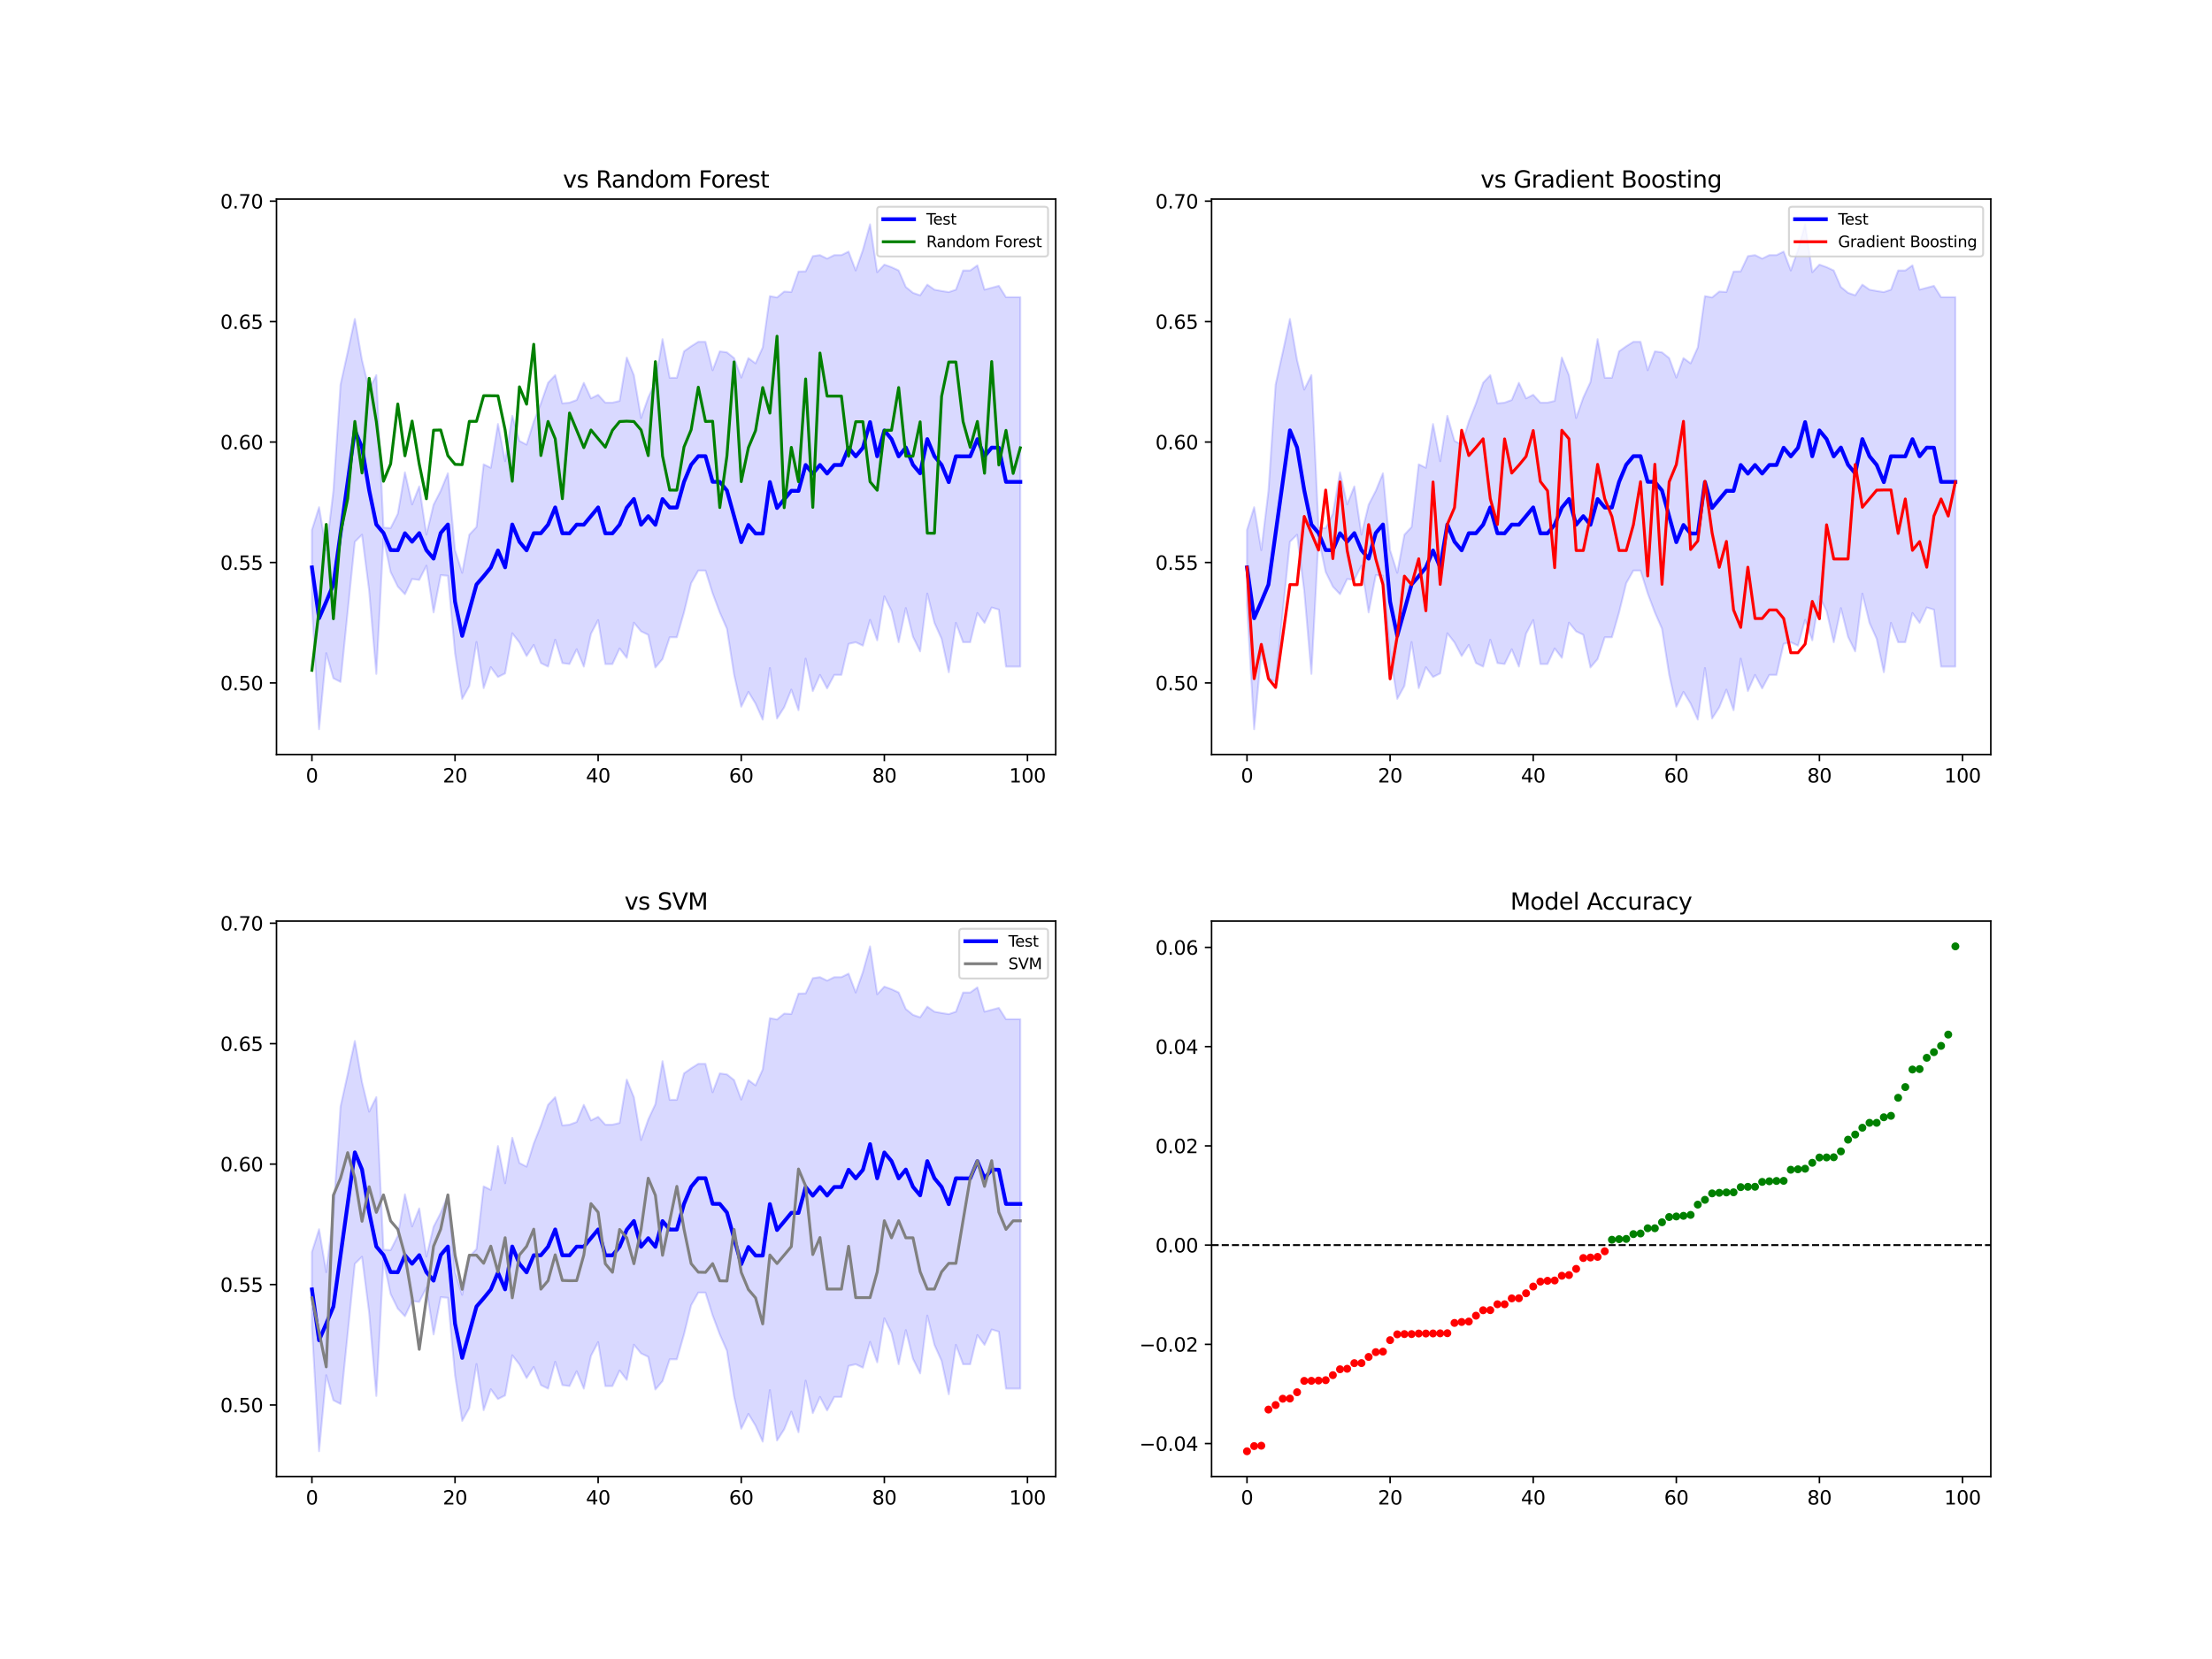 <?xml version="1.0" encoding="utf-8" standalone="no"?>
<!DOCTYPE svg PUBLIC "-//W3C//DTD SVG 1.1//EN"
  "http://www.w3.org/Graphics/SVG/1.1/DTD/svg11.dtd">
<svg xmlns:xlink="http://www.w3.org/1999/xlink" width="1152pt" height="864pt" viewBox="0 0 1152 864" xmlns="http://www.w3.org/2000/svg" version="1.1">
 <defs>
  <style type="text/css">*{stroke-linejoin: round; stroke-linecap: butt}</style>
 </defs>
 <g id="figure_1">
  <g id="patch_1">
   <path d="M 0 864 
L 1152 864 
L 1152 0 
L 0 0 
z
" style="fill: #ffffff"/>
  </g>
  <g id="axes_1">
   <g id="patch_2">
    <path d="M 144 392.932 
L 549.818 392.932 
L 549.818 103.68 
L 144 103.68 
z
" style="fill: #ffffff"/>
   </g>
   <g id="PolyCollection_1">
    <defs>
     <path id="me5e267e6d1" d="M 162.446 -587.977 
L 162.446 -549.011 
L 166.173 -484.216 
L 169.899 -523.832 
L 173.626 -510.757 
L 177.352 -508.853 
L 181.079 -545.529 
L 184.805 -581.842 
L 188.532 -585.514 
L 192.258 -556.264 
L 195.985 -513.008 
L 199.711 -583.659 
L 203.438 -566.084 
L 207.165 -558.498 
L 210.891 -554.529 
L 214.618 -562.47 
L 218.344 -561.98 
L 222.071 -569.392 
L 225.797 -545.039 
L 229.524 -564.462 
L 233.25 -564.133 
L 236.977 -523.832 
L 240.703 -500.021 
L 244.43 -506.755 
L 248.156 -529.657 
L 251.883 -505.614 
L 255.609 -516.523 
L 259.336 -511.406 
L 263.062 -513.283 
L 266.789 -534.205 
L 270.515 -529.427 
L 274.242 -522.349 
L 277.968 -528.119 
L 281.695 -518.677 
L 285.421 -516.84 
L 289.148 -530.835 
L 292.875 -518.677 
L 296.601 -518.175 
L 300.328 -525.872 
L 304.054 -516.84 
L 307.781 -533.94 
L 311.507 -541.076 
L 315.234 -518.175 
L 318.96 -518.175 
L 322.687 -526.282 
L 326.413 -521.386 
L 330.14 -539.712 
L 333.866 -535.188 
L 337.593 -533.404 
L 341.319 -516.373 
L 345.046 -520.765 
L 348.772 -532.103 
L 352.499 -532.103 
L 356.225 -545.045 
L 359.952 -560.276 
L 363.678 -566.862 
L 367.405 -566.862 
L 371.131 -554.981 
L 374.858 -545.045 
L 378.585 -536.564 
L 382.311 -512.66 
L 386.038 -495.937 
L 389.764 -503.674 
L 393.491 -497.535 
L 397.217 -489.215 
L 400.944 -516.087 
L 404.67 -489.808 
L 408.397 -495.616 
L 412.123 -504.839 
L 415.85 -494.103 
L 419.576 -520.987 
L 423.303 -504.064 
L 427.029 -512.511 
L 430.756 -505.465 
L 434.482 -512.511 
L 438.209 -512.511 
L 441.935 -528.674 
L 445.662 -529.523 
L 449.388 -527.738 
L 453.115 -541.174 
L 456.841 -530.514 
L 460.568 -553.441 
L 464.295 -545.785 
L 468.021 -529.523 
L 471.748 -547.31 
L 475.474 -532.355 
L 479.201 -524.749 
L 482.927 -554.866 
L 486.654 -539.618 
L 490.38 -531.301 
L 494.107 -513.879 
L 497.833 -539.618 
L 501.56 -529.523 
L 505.286 -529.523 
L 509.013 -544.737 
L 512.739 -539.618 
L 516.466 -547.625 
L 520.192 -546.506 
L 523.919 -516.835 
L 527.645 -516.835 
L 531.372 -516.835 
L 531.372 -709.226 
L 531.372 -709.226 
L 527.645 -709.226 
L 523.919 -709.226 
L 520.192 -715.147 
L 516.466 -714.123 
L 512.739 -713.136 
L 509.013 -725.813 
L 505.286 -723.136 
L 501.56 -723.136 
L 497.833 -713.136 
L 494.107 -711.895 
L 490.38 -712.461 
L 486.654 -713.136 
L 482.927 -715.78 
L 479.201 -710.21 
L 475.474 -711.502 
L 471.748 -714.534 
L 468.021 -723.136 
L 464.295 -724.861 
L 460.568 -726.198 
L 456.841 -722.24 
L 453.115 -747.172 
L 449.388 -733.819 
L 445.662 -723.136 
L 441.935 -732.979 
L 438.209 -731.155 
L 434.482 -731.155 
L 430.756 -729.303 
L 427.029 -731.155 
L 423.303 -730.609 
L 419.576 -722.679 
L 415.85 -722.582 
L 412.123 -711.942 
L 408.397 -712.171 
L 404.67 -709.082 
L 400.944 -709.783 
L 397.217 -683.077 
L 393.491 -674.757 
L 389.764 -677.515 
L 386.038 -667.362 
L 382.311 -677.523 
L 378.585 -680.504 
L 374.858 -681.017 
L 371.131 -671.177 
L 367.405 -685.988 
L 363.678 -685.988 
L 359.952 -683.677 
L 356.225 -681.017 
L 352.499 -667.265 
L 348.772 -667.265 
L 345.046 -687.405 
L 341.319 -665.008 
L 337.593 -656.97 
L 333.866 -646.289 
L 330.14 -668.554 
L 326.413 -677.791 
L 322.687 -655.195 
L 318.96 -654.309 
L 315.234 -654.309 
L 311.507 -658.388 
L 307.781 -656.531 
L 304.054 -664.637 
L 300.328 -655.701 
L 296.601 -654.309 
L 292.875 -653.902 
L 289.148 -668.629 
L 285.421 -664.637 
L 281.695 -653.902 
L 277.968 -644.46 
L 274.242 -632.434 
L 270.515 -634.35 
L 266.789 -647.463 
L 263.062 -623.801 
L 259.336 -643.186 
L 255.609 -620.369 
L 251.883 -622.189 
L 248.156 -589.535 
L 244.43 -585.552 
L 240.703 -565.689 
L 236.977 -577.469 
L 233.25 -617.535 
L 229.524 -608.404 
L 225.797 -601.133 
L 222.071 -585.583 
L 218.344 -610.695 
L 214.618 -601.307 
L 210.891 -618.05 
L 207.165 -596.381 
L 203.438 -588.987 
L 199.711 -589.207 
L 195.985 -668.661 
L 192.258 -661.091 
L 188.532 -676.425 
L 184.805 -697.893 
L 181.079 -680.628 
L 177.352 -663.726 
L 173.626 -608.339 
L 169.899 -577.469 
L 166.173 -599.864 
L 162.446 -587.977 
z
" style="stroke: #0000ff; stroke-opacity: 0.15"/>
    </defs>
    <g clip-path="url(#p7a1063bf2e)">
     <use xlink:href="#me5e267e6d1" x="0" y="864" style="fill: #0000ff; fill-opacity: 0.15; stroke: #0000ff; stroke-opacity: 0.15"/>
    </g>
   </g>
   <g id="matplotlib.axis_1">
    <g id="xtick_1">
     <g id="line2d_1">
      <defs>
       <path id="mac09d2a735" d="M 0 0 
L 0 3.5 
" style="stroke: #000000; stroke-width: 0.8"/>
      </defs>
      <g>
       <use xlink:href="#mac09d2a735" x="162.446" y="392.932" style="stroke: #000000; stroke-width: 0.8"/>
      </g>
     </g>
     <g id="text_1">
      <!-- 0 -->
      <g transform="translate(159.265 407.531) scale(0.1 -0.1)">
       <defs>
        <path id="DejaVuSans-30" d="M 2034 4250 
Q 1547 4250 1301 3770 
Q 1056 3291 1056 2328 
Q 1056 1369 1301 889 
Q 1547 409 2034 409 
Q 2525 409 2770 889 
Q 3016 1369 3016 2328 
Q 3016 3291 2770 3770 
Q 2525 4250 2034 4250 
z
M 2034 4750 
Q 2819 4750 3233 4129 
Q 3647 3509 3647 2328 
Q 3647 1150 3233 529 
Q 2819 -91 2034 -91 
Q 1250 -91 836 529 
Q 422 1150 422 2328 
Q 422 3509 836 4129 
Q 1250 4750 2034 4750 
z
" transform="scale(0.016)"/>
       </defs>
       <use xlink:href="#DejaVuSans-30"/>
      </g>
     </g>
    </g>
    <g id="xtick_2">
     <g id="line2d_2">
      <g>
       <use xlink:href="#mac09d2a735" x="236.977" y="392.932" style="stroke: #000000; stroke-width: 0.8"/>
      </g>
     </g>
     <g id="text_2">
      <!-- 20 -->
      <g transform="translate(230.614 407.531) scale(0.1 -0.1)">
       <defs>
        <path id="DejaVuSans-32" d="M 1228 531 
L 3431 531 
L 3431 0 
L 469 0 
L 469 531 
Q 828 903 1448 1529 
Q 2069 2156 2228 2338 
Q 2531 2678 2651 2914 
Q 2772 3150 2772 3378 
Q 2772 3750 2511 3984 
Q 2250 4219 1831 4219 
Q 1534 4219 1204 4116 
Q 875 4013 500 3803 
L 500 4441 
Q 881 4594 1212 4672 
Q 1544 4750 1819 4750 
Q 2544 4750 2975 4387 
Q 3406 4025 3406 3419 
Q 3406 3131 3298 2873 
Q 3191 2616 2906 2266 
Q 2828 2175 2409 1742 
Q 1991 1309 1228 531 
z
" transform="scale(0.016)"/>
       </defs>
       <use xlink:href="#DejaVuSans-32"/>
       <use xlink:href="#DejaVuSans-30" x="63.623"/>
      </g>
     </g>
    </g>
    <g id="xtick_3">
     <g id="line2d_3">
      <g>
       <use xlink:href="#mac09d2a735" x="311.507" y="392.932" style="stroke: #000000; stroke-width: 0.8"/>
      </g>
     </g>
     <g id="text_3">
      <!-- 40 -->
      <g transform="translate(305.145 407.531) scale(0.1 -0.1)">
       <defs>
        <path id="DejaVuSans-34" d="M 2419 4116 
L 825 1625 
L 2419 1625 
L 2419 4116 
z
M 2253 4666 
L 3047 4666 
L 3047 1625 
L 3713 1625 
L 3713 1100 
L 3047 1100 
L 3047 0 
L 2419 0 
L 2419 1100 
L 313 1100 
L 313 1709 
L 2253 4666 
z
" transform="scale(0.016)"/>
       </defs>
       <use xlink:href="#DejaVuSans-34"/>
       <use xlink:href="#DejaVuSans-30" x="63.623"/>
      </g>
     </g>
    </g>
    <g id="xtick_4">
     <g id="line2d_4">
      <g>
       <use xlink:href="#mac09d2a735" x="386.038" y="392.932" style="stroke: #000000; stroke-width: 0.8"/>
      </g>
     </g>
     <g id="text_4">
      <!-- 60 -->
      <g transform="translate(379.675 407.531) scale(0.1 -0.1)">
       <defs>
        <path id="DejaVuSans-36" d="M 2113 2584 
Q 1688 2584 1439 2293 
Q 1191 2003 1191 1497 
Q 1191 994 1439 701 
Q 1688 409 2113 409 
Q 2538 409 2786 701 
Q 3034 994 3034 1497 
Q 3034 2003 2786 2293 
Q 2538 2584 2113 2584 
z
M 3366 4563 
L 3366 3988 
Q 3128 4100 2886 4159 
Q 2644 4219 2406 4219 
Q 1781 4219 1451 3797 
Q 1122 3375 1075 2522 
Q 1259 2794 1537 2939 
Q 1816 3084 2150 3084 
Q 2853 3084 3261 2657 
Q 3669 2231 3669 1497 
Q 3669 778 3244 343 
Q 2819 -91 2113 -91 
Q 1303 -91 875 529 
Q 447 1150 447 2328 
Q 447 3434 972 4092 
Q 1497 4750 2381 4750 
Q 2619 4750 2861 4703 
Q 3103 4656 3366 4563 
z
" transform="scale(0.016)"/>
       </defs>
       <use xlink:href="#DejaVuSans-36"/>
       <use xlink:href="#DejaVuSans-30" x="63.623"/>
      </g>
     </g>
    </g>
    <g id="xtick_5">
     <g id="line2d_5">
      <g>
       <use xlink:href="#mac09d2a735" x="460.568" y="392.932" style="stroke: #000000; stroke-width: 0.8"/>
      </g>
     </g>
     <g id="text_5">
      <!-- 80 -->
      <g transform="translate(454.205 407.531) scale(0.1 -0.1)">
       <defs>
        <path id="DejaVuSans-38" d="M 2034 2216 
Q 1584 2216 1326 1975 
Q 1069 1734 1069 1313 
Q 1069 891 1326 650 
Q 1584 409 2034 409 
Q 2484 409 2743 651 
Q 3003 894 3003 1313 
Q 3003 1734 2745 1975 
Q 2488 2216 2034 2216 
z
M 1403 2484 
Q 997 2584 770 2862 
Q 544 3141 544 3541 
Q 544 4100 942 4425 
Q 1341 4750 2034 4750 
Q 2731 4750 3128 4425 
Q 3525 4100 3525 3541 
Q 3525 3141 3298 2862 
Q 3072 2584 2669 2484 
Q 3125 2378 3379 2068 
Q 3634 1759 3634 1313 
Q 3634 634 3220 271 
Q 2806 -91 2034 -91 
Q 1263 -91 848 271 
Q 434 634 434 1313 
Q 434 1759 690 2068 
Q 947 2378 1403 2484 
z
M 1172 3481 
Q 1172 3119 1398 2916 
Q 1625 2713 2034 2713 
Q 2441 2713 2670 2916 
Q 2900 3119 2900 3481 
Q 2900 3844 2670 4047 
Q 2441 4250 2034 4250 
Q 1625 4250 1398 4047 
Q 1172 3844 1172 3481 
z
" transform="scale(0.016)"/>
       </defs>
       <use xlink:href="#DejaVuSans-38"/>
       <use xlink:href="#DejaVuSans-30" x="63.623"/>
      </g>
     </g>
    </g>
    <g id="xtick_6">
     <g id="line2d_6">
      <g>
       <use xlink:href="#mac09d2a735" x="535.098" y="392.932" style="stroke: #000000; stroke-width: 0.8"/>
      </g>
     </g>
     <g id="text_6">
      <!-- 100 -->
      <g transform="translate(525.555 407.531) scale(0.1 -0.1)">
       <defs>
        <path id="DejaVuSans-31" d="M 794 531 
L 1825 531 
L 1825 4091 
L 703 3866 
L 703 4441 
L 1819 4666 
L 2450 4666 
L 2450 531 
L 3481 531 
L 3481 0 
L 794 0 
L 794 531 
z
" transform="scale(0.016)"/>
       </defs>
       <use xlink:href="#DejaVuSans-31"/>
       <use xlink:href="#DejaVuSans-30" x="63.623"/>
       <use xlink:href="#DejaVuSans-30" x="127.246"/>
      </g>
     </g>
    </g>
   </g>
   <g id="matplotlib.axis_2">
    <g id="ytick_1">
     <g id="line2d_7">
      <defs>
       <path id="mc90dfb3415" d="M 0 0 
L -3.5 0 
" style="stroke: #000000; stroke-width: 0.8"/>
      </defs>
      <g>
       <use xlink:href="#mc90dfb3415" x="144" y="355.686" style="stroke: #000000; stroke-width: 0.8"/>
      </g>
     </g>
     <g id="text_7">
      <!-- 0.50 -->
      <g transform="translate(114.734 359.485) scale(0.1 -0.1)">
       <defs>
        <path id="DejaVuSans-2e" d="M 684 794 
L 1344 794 
L 1344 0 
L 684 0 
L 684 794 
z
" transform="scale(0.016)"/>
        <path id="DejaVuSans-35" d="M 691 4666 
L 3169 4666 
L 3169 4134 
L 1269 4134 
L 1269 2991 
Q 1406 3038 1543 3061 
Q 1681 3084 1819 3084 
Q 2600 3084 3056 2656 
Q 3513 2228 3513 1497 
Q 3513 744 3044 326 
Q 2575 -91 1722 -91 
Q 1428 -91 1123 -41 
Q 819 9 494 109 
L 494 744 
Q 775 591 1075 516 
Q 1375 441 1709 441 
Q 2250 441 2565 725 
Q 2881 1009 2881 1497 
Q 2881 1984 2565 2268 
Q 2250 2553 1709 2553 
Q 1456 2553 1204 2497 
Q 953 2441 691 2322 
L 691 4666 
z
" transform="scale(0.016)"/>
       </defs>
       <use xlink:href="#DejaVuSans-30"/>
       <use xlink:href="#DejaVuSans-2e" x="63.623"/>
       <use xlink:href="#DejaVuSans-35" x="95.41"/>
       <use xlink:href="#DejaVuSans-30" x="159.033"/>
      </g>
     </g>
    </g>
    <g id="ytick_2">
     <g id="line2d_8">
      <g>
       <use xlink:href="#mc90dfb3415" x="144" y="292.956" style="stroke: #000000; stroke-width: 0.8"/>
      </g>
     </g>
     <g id="text_8">
      <!-- 0.55 -->
      <g transform="translate(114.734 296.756) scale(0.1 -0.1)">
       <use xlink:href="#DejaVuSans-30"/>
       <use xlink:href="#DejaVuSans-2e" x="63.623"/>
       <use xlink:href="#DejaVuSans-35" x="95.41"/>
       <use xlink:href="#DejaVuSans-35" x="159.033"/>
      </g>
     </g>
    </g>
    <g id="ytick_3">
     <g id="line2d_9">
      <g>
       <use xlink:href="#mc90dfb3415" x="144" y="230.227" style="stroke: #000000; stroke-width: 0.8"/>
      </g>
     </g>
     <g id="text_9">
      <!-- 0.60 -->
      <g transform="translate(114.734 234.026) scale(0.1 -0.1)">
       <use xlink:href="#DejaVuSans-30"/>
       <use xlink:href="#DejaVuSans-2e" x="63.623"/>
       <use xlink:href="#DejaVuSans-36" x="95.41"/>
       <use xlink:href="#DejaVuSans-30" x="159.033"/>
      </g>
     </g>
    </g>
    <g id="ytick_4">
     <g id="line2d_10">
      <g>
       <use xlink:href="#mc90dfb3415" x="144" y="167.497" style="stroke: #000000; stroke-width: 0.8"/>
      </g>
     </g>
     <g id="text_10">
      <!-- 0.65 -->
      <g transform="translate(114.734 171.297) scale(0.1 -0.1)">
       <use xlink:href="#DejaVuSans-30"/>
       <use xlink:href="#DejaVuSans-2e" x="63.623"/>
       <use xlink:href="#DejaVuSans-36" x="95.41"/>
       <use xlink:href="#DejaVuSans-35" x="159.033"/>
      </g>
     </g>
    </g>
    <g id="ytick_5">
     <g id="line2d_11">
      <g>
       <use xlink:href="#mc90dfb3415" x="144" y="104.768" style="stroke: #000000; stroke-width: 0.8"/>
      </g>
     </g>
     <g id="text_11">
      <!-- 0.70 -->
      <g transform="translate(114.734 108.567) scale(0.1 -0.1)">
       <defs>
        <path id="DejaVuSans-37" d="M 525 4666 
L 3525 4666 
L 3525 4397 
L 1831 0 
L 1172 0 
L 2766 4134 
L 525 4134 
L 525 4666 
z
" transform="scale(0.016)"/>
       </defs>
       <use xlink:href="#DejaVuSans-30"/>
       <use xlink:href="#DejaVuSans-2e" x="63.623"/>
       <use xlink:href="#DejaVuSans-37" x="95.41"/>
       <use xlink:href="#DejaVuSans-30" x="159.033"/>
      </g>
     </g>
    </g>
   </g>
   <g id="line2d_12">
    <path d="M 162.446 295.506 
L 166.173 321.96 
L 169.899 313.349 
L 173.626 304.452 
L 177.352 277.71 
L 181.079 250.921 
L 184.805 224.132 
L 188.532 233.03 
L 192.258 255.322 
L 195.985 273.166 
L 199.711 277.567 
L 203.438 286.465 
L 207.165 286.56 
L 210.891 277.71 
L 214.618 282.112 
L 218.344 277.663 
L 222.071 286.513 
L 225.797 290.914 
L 229.524 277.567 
L 233.25 273.166 
L 236.977 313.349 
L 240.703 331.145 
L 244.43 317.846 
L 248.156 304.404 
L 251.883 300.098 
L 255.609 295.554 
L 259.336 286.704 
L 263.062 295.458 
L 266.789 273.166 
L 270.515 282.112 
L 274.242 286.608 
L 277.968 277.71 
L 281.695 277.71 
L 285.421 273.262 
L 289.148 264.268 
L 292.875 277.71 
L 296.601 277.758 
L 300.328 273.214 
L 304.054 273.262 
L 307.781 268.765 
L 311.507 264.268 
L 315.234 277.758 
L 318.96 277.758 
L 322.687 273.262 
L 326.413 264.412 
L 330.14 259.867 
L 333.866 273.262 
L 337.593 268.813 
L 341.319 273.309 
L 345.046 259.915 
L 348.772 264.316 
L 352.499 264.316 
L 356.225 250.969 
L 359.952 242.024 
L 363.678 237.575 
L 367.405 237.575 
L 371.131 250.921 
L 374.858 250.969 
L 378.585 255.466 
L 382.311 268.908 
L 386.038 282.351 
L 389.764 273.405 
L 393.491 277.854 
L 397.217 277.854 
L 400.944 251.065 
L 404.67 264.555 
L 408.397 260.106 
L 412.123 255.61 
L 415.85 255.657 
L 419.576 242.167 
L 423.303 246.664 
L 427.029 242.167 
L 430.756 246.616 
L 434.482 242.167 
L 438.209 242.167 
L 441.935 233.174 
L 445.662 237.67 
L 449.388 233.222 
L 453.115 219.827 
L 456.841 237.623 
L 460.568 224.18 
L 464.295 228.677 
L 468.021 237.67 
L 471.748 233.078 
L 475.474 242.071 
L 479.201 246.52 
L 482.927 228.677 
L 486.654 237.623 
L 490.38 242.119 
L 494.107 251.113 
L 497.833 237.623 
L 501.56 237.67 
L 505.286 237.67 
L 509.013 228.725 
L 512.739 237.623 
L 516.466 233.126 
L 520.192 233.174 
L 523.919 250.969 
L 527.645 250.969 
L 531.372 250.969 
" clip-path="url(#p7a1063bf2e)" style="fill: none; stroke: #0000ff; stroke-width: 2; stroke-linecap: square"/>
   </g>
   <g id="line2d_13">
    <path d="M 162.446 349.084 
L 166.173 317.655 
L 169.899 273.118 
L 173.626 322.247 
L 177.352 277.567 
L 181.079 259.724 
L 184.805 219.492 
L 188.532 246.329 
L 192.258 197.008 
L 195.985 219.54 
L 199.711 250.634 
L 203.438 241.593 
L 207.165 210.403 
L 210.891 237.383 
L 214.618 219.301 
L 218.344 241.689 
L 222.071 259.771 
L 225.797 224.037 
L 229.524 223.941 
L 233.25 237.288 
L 236.977 241.832 
L 240.703 241.976 
L 244.43 219.444 
L 248.156 219.444 
L 251.883 206.098 
L 255.609 206.098 
L 259.336 206.145 
L 263.062 223.893 
L 266.789 250.634 
L 270.515 201.457 
L 274.242 210.499 
L 277.968 179.309 
L 281.695 237.24 
L 285.421 219.492 
L 289.148 228.533 
L 292.875 259.724 
L 296.601 215.091 
L 300.328 224.037 
L 304.054 233.126 
L 307.781 223.941 
L 311.507 228.438 
L 315.234 232.887 
L 318.96 224.085 
L 322.687 219.54 
L 326.413 219.349 
L 330.14 219.54 
L 333.866 223.941 
L 337.593 237.288 
L 341.319 188.35 
L 345.046 237.479 
L 348.772 255.227 
L 352.499 255.275 
L 356.225 232.791 
L 359.952 223.798 
L 363.678 201.649 
L 367.405 219.492 
L 371.131 219.396 
L 374.858 264.316 
L 378.585 237.431 
L 382.311 188.493 
L 386.038 250.826 
L 389.764 233.126 
L 393.491 224.228 
L 397.217 201.84 
L 400.944 215.139 
L 404.67 175.099 
L 408.397 264.412 
L 412.123 232.982 
L 415.85 250.874 
L 419.576 197.343 
L 423.303 264.22 
L 427.029 183.853 
L 430.756 206.289 
L 434.482 206.289 
L 438.209 206.289 
L 441.935 237.575 
L 445.662 219.636 
L 449.388 219.636 
L 453.115 250.874 
L 456.841 255.322 
L 460.568 224.085 
L 464.295 224.085 
L 468.021 201.84 
L 471.748 237.575 
L 475.474 237.575 
L 479.201 219.683 
L 482.927 277.663 
L 486.654 277.71 
L 490.38 206.432 
L 494.107 188.541 
L 497.833 188.541 
L 501.56 219.54 
L 505.286 232.934 
L 509.013 219.492 
L 512.739 246.473 
L 516.466 188.302 
L 520.192 242.167 
L 523.919 224.132 
L 527.645 246.568 
L 531.372 233.222 
" clip-path="url(#p7a1063bf2e)" style="fill: none; stroke: #008000; stroke-width: 1.5; stroke-linecap: square"/>
   </g>
   <g id="patch_3">
    <path d="M 144 392.932 
L 144 103.68 
" style="fill: none; stroke: #000000; stroke-width: 0.8; stroke-linejoin: miter; stroke-linecap: square"/>
   </g>
   <g id="patch_4">
    <path d="M 549.818 392.932 
L 549.818 103.68 
" style="fill: none; stroke: #000000; stroke-width: 0.8; stroke-linejoin: miter; stroke-linecap: square"/>
   </g>
   <g id="patch_5">
    <path d="M 144 392.932 
L 549.818 392.932 
" style="fill: none; stroke: #000000; stroke-width: 0.8; stroke-linejoin: miter; stroke-linecap: square"/>
   </g>
   <g id="patch_6">
    <path d="M 144 103.68 
L 549.818 103.68 
" style="fill: none; stroke: #000000; stroke-width: 0.8; stroke-linejoin: miter; stroke-linecap: square"/>
   </g>
   <g id="text_12">
    <!-- vs Random Forest -->
    <g transform="translate(293.174 97.68) scale(0.12 -0.12)">
     <defs>
      <path id="DejaVuSans-76" d="M 191 3500 
L 800 3500 
L 1894 563 
L 2988 3500 
L 3597 3500 
L 2284 0 
L 1503 0 
L 191 3500 
z
" transform="scale(0.016)"/>
      <path id="DejaVuSans-73" d="M 2834 3397 
L 2834 2853 
Q 2591 2978 2328 3040 
Q 2066 3103 1784 3103 
Q 1356 3103 1142 2972 
Q 928 2841 928 2578 
Q 928 2378 1081 2264 
Q 1234 2150 1697 2047 
L 1894 2003 
Q 2506 1872 2764 1633 
Q 3022 1394 3022 966 
Q 3022 478 2636 193 
Q 2250 -91 1575 -91 
Q 1294 -91 989 -36 
Q 684 19 347 128 
L 347 722 
Q 666 556 975 473 
Q 1284 391 1588 391 
Q 1994 391 2212 530 
Q 2431 669 2431 922 
Q 2431 1156 2273 1281 
Q 2116 1406 1581 1522 
L 1381 1569 
Q 847 1681 609 1914 
Q 372 2147 372 2553 
Q 372 3047 722 3315 
Q 1072 3584 1716 3584 
Q 2034 3584 2315 3537 
Q 2597 3491 2834 3397 
z
" transform="scale(0.016)"/>
      <path id="DejaVuSans-20" transform="scale(0.016)"/>
      <path id="DejaVuSans-52" d="M 2841 2188 
Q 3044 2119 3236 1894 
Q 3428 1669 3622 1275 
L 4263 0 
L 3584 0 
L 2988 1197 
Q 2756 1666 2539 1819 
Q 2322 1972 1947 1972 
L 1259 1972 
L 1259 0 
L 628 0 
L 628 4666 
L 2053 4666 
Q 2853 4666 3247 4331 
Q 3641 3997 3641 3322 
Q 3641 2881 3436 2590 
Q 3231 2300 2841 2188 
z
M 1259 4147 
L 1259 2491 
L 2053 2491 
Q 2509 2491 2742 2702 
Q 2975 2913 2975 3322 
Q 2975 3731 2742 3939 
Q 2509 4147 2053 4147 
L 1259 4147 
z
" transform="scale(0.016)"/>
      <path id="DejaVuSans-61" d="M 2194 1759 
Q 1497 1759 1228 1600 
Q 959 1441 959 1056 
Q 959 750 1161 570 
Q 1363 391 1709 391 
Q 2188 391 2477 730 
Q 2766 1069 2766 1631 
L 2766 1759 
L 2194 1759 
z
M 3341 1997 
L 3341 0 
L 2766 0 
L 2766 531 
Q 2569 213 2275 61 
Q 1981 -91 1556 -91 
Q 1019 -91 701 211 
Q 384 513 384 1019 
Q 384 1609 779 1909 
Q 1175 2209 1959 2209 
L 2766 2209 
L 2766 2266 
Q 2766 2663 2505 2880 
Q 2244 3097 1772 3097 
Q 1472 3097 1187 3025 
Q 903 2953 641 2809 
L 641 3341 
Q 956 3463 1253 3523 
Q 1550 3584 1831 3584 
Q 2591 3584 2966 3190 
Q 3341 2797 3341 1997 
z
" transform="scale(0.016)"/>
      <path id="DejaVuSans-6e" d="M 3513 2113 
L 3513 0 
L 2938 0 
L 2938 2094 
Q 2938 2591 2744 2837 
Q 2550 3084 2163 3084 
Q 1697 3084 1428 2787 
Q 1159 2491 1159 1978 
L 1159 0 
L 581 0 
L 581 3500 
L 1159 3500 
L 1159 2956 
Q 1366 3272 1645 3428 
Q 1925 3584 2291 3584 
Q 2894 3584 3203 3211 
Q 3513 2838 3513 2113 
z
" transform="scale(0.016)"/>
      <path id="DejaVuSans-64" d="M 2906 2969 
L 2906 4863 
L 3481 4863 
L 3481 0 
L 2906 0 
L 2906 525 
Q 2725 213 2448 61 
Q 2172 -91 1784 -91 
Q 1150 -91 751 415 
Q 353 922 353 1747 
Q 353 2572 751 3078 
Q 1150 3584 1784 3584 
Q 2172 3584 2448 3432 
Q 2725 3281 2906 2969 
z
M 947 1747 
Q 947 1113 1208 752 
Q 1469 391 1925 391 
Q 2381 391 2643 752 
Q 2906 1113 2906 1747 
Q 2906 2381 2643 2742 
Q 2381 3103 1925 3103 
Q 1469 3103 1208 2742 
Q 947 2381 947 1747 
z
" transform="scale(0.016)"/>
      <path id="DejaVuSans-6f" d="M 1959 3097 
Q 1497 3097 1228 2736 
Q 959 2375 959 1747 
Q 959 1119 1226 758 
Q 1494 397 1959 397 
Q 2419 397 2687 759 
Q 2956 1122 2956 1747 
Q 2956 2369 2687 2733 
Q 2419 3097 1959 3097 
z
M 1959 3584 
Q 2709 3584 3137 3096 
Q 3566 2609 3566 1747 
Q 3566 888 3137 398 
Q 2709 -91 1959 -91 
Q 1206 -91 779 398 
Q 353 888 353 1747 
Q 353 2609 779 3096 
Q 1206 3584 1959 3584 
z
" transform="scale(0.016)"/>
      <path id="DejaVuSans-6d" d="M 3328 2828 
Q 3544 3216 3844 3400 
Q 4144 3584 4550 3584 
Q 5097 3584 5394 3201 
Q 5691 2819 5691 2113 
L 5691 0 
L 5113 0 
L 5113 2094 
Q 5113 2597 4934 2840 
Q 4756 3084 4391 3084 
Q 3944 3084 3684 2787 
Q 3425 2491 3425 1978 
L 3425 0 
L 2847 0 
L 2847 2094 
Q 2847 2600 2669 2842 
Q 2491 3084 2119 3084 
Q 1678 3084 1418 2786 
Q 1159 2488 1159 1978 
L 1159 0 
L 581 0 
L 581 3500 
L 1159 3500 
L 1159 2956 
Q 1356 3278 1631 3431 
Q 1906 3584 2284 3584 
Q 2666 3584 2933 3390 
Q 3200 3197 3328 2828 
z
" transform="scale(0.016)"/>
      <path id="DejaVuSans-46" d="M 628 4666 
L 3309 4666 
L 3309 4134 
L 1259 4134 
L 1259 2759 
L 3109 2759 
L 3109 2228 
L 1259 2228 
L 1259 0 
L 628 0 
L 628 4666 
z
" transform="scale(0.016)"/>
      <path id="DejaVuSans-72" d="M 2631 2963 
Q 2534 3019 2420 3045 
Q 2306 3072 2169 3072 
Q 1681 3072 1420 2755 
Q 1159 2438 1159 1844 
L 1159 0 
L 581 0 
L 581 3500 
L 1159 3500 
L 1159 2956 
Q 1341 3275 1631 3429 
Q 1922 3584 2338 3584 
Q 2397 3584 2469 3576 
Q 2541 3569 2628 3553 
L 2631 2963 
z
" transform="scale(0.016)"/>
      <path id="DejaVuSans-65" d="M 3597 1894 
L 3597 1613 
L 953 1613 
Q 991 1019 1311 708 
Q 1631 397 2203 397 
Q 2534 397 2845 478 
Q 3156 559 3463 722 
L 3463 178 
Q 3153 47 2828 -22 
Q 2503 -91 2169 -91 
Q 1331 -91 842 396 
Q 353 884 353 1716 
Q 353 2575 817 3079 
Q 1281 3584 2069 3584 
Q 2775 3584 3186 3129 
Q 3597 2675 3597 1894 
z
M 3022 2063 
Q 3016 2534 2758 2815 
Q 2500 3097 2075 3097 
Q 1594 3097 1305 2825 
Q 1016 2553 972 2059 
L 3022 2063 
z
" transform="scale(0.016)"/>
      <path id="DejaVuSans-74" d="M 1172 4494 
L 1172 3500 
L 2356 3500 
L 2356 3053 
L 1172 3053 
L 1172 1153 
Q 1172 725 1289 603 
Q 1406 481 1766 481 
L 2356 481 
L 2356 0 
L 1766 0 
Q 1100 0 847 248 
Q 594 497 594 1153 
L 594 3053 
L 172 3053 
L 172 3500 
L 594 3500 
L 594 4494 
L 1172 4494 
z
" transform="scale(0.016)"/>
     </defs>
     <use xlink:href="#DejaVuSans-76"/>
     <use xlink:href="#DejaVuSans-73" x="59.18"/>
     <use xlink:href="#DejaVuSans-20" x="111.279"/>
     <use xlink:href="#DejaVuSans-52" x="143.066"/>
     <use xlink:href="#DejaVuSans-61" x="210.299"/>
     <use xlink:href="#DejaVuSans-6e" x="271.578"/>
     <use xlink:href="#DejaVuSans-64" x="334.957"/>
     <use xlink:href="#DejaVuSans-6f" x="398.434"/>
     <use xlink:href="#DejaVuSans-6d" x="459.615"/>
     <use xlink:href="#DejaVuSans-20" x="557.027"/>
     <use xlink:href="#DejaVuSans-46" x="588.814"/>
     <use xlink:href="#DejaVuSans-6f" x="642.709"/>
     <use xlink:href="#DejaVuSans-72" x="703.891"/>
     <use xlink:href="#DejaVuSans-65" x="742.754"/>
     <use xlink:href="#DejaVuSans-73" x="804.277"/>
     <use xlink:href="#DejaVuSans-74" x="856.377"/>
    </g>
   </g>
   <g id="legend_1">
    <g id="patch_7">
     <path d="M 458.417 133.565 
L 544.218 133.565 
Q 545.818 133.565 545.818 131.965 
L 545.818 109.28 
Q 545.818 107.68 544.218 107.68 
L 458.417 107.68 
Q 456.817 107.68 456.817 109.28 
L 456.817 131.965 
Q 456.817 133.565 458.417 133.565 
z
" style="fill: #ffffff; opacity: 0.8; stroke: #cccccc; stroke-linejoin: miter"/>
    </g>
    <g id="line2d_14">
     <path d="M 460.017 114.159 
L 468.017 114.159 
L 476.017 114.159 
" style="fill: none; stroke: #0000ff; stroke-width: 2; stroke-linecap: square"/>
    </g>
    <g id="text_13">
     <!-- Test -->
     <g transform="translate(482.417 116.959) scale(0.08 -0.08)">
      <defs>
       <path id="DejaVuSans-54" d="M -19 4666 
L 3928 4666 
L 3928 4134 
L 2272 4134 
L 2272 0 
L 1638 0 
L 1638 4134 
L -19 4134 
L -19 4666 
z
" transform="scale(0.016)"/>
      </defs>
      <use xlink:href="#DejaVuSans-54"/>
      <use xlink:href="#DejaVuSans-65" x="44.084"/>
      <use xlink:href="#DejaVuSans-73" x="105.607"/>
      <use xlink:href="#DejaVuSans-74" x="157.707"/>
     </g>
    </g>
    <g id="line2d_15">
     <path d="M 460.017 125.901 
L 468.017 125.901 
L 476.017 125.901 
" style="fill: none; stroke: #008000; stroke-width: 1.5; stroke-linecap: square"/>
    </g>
    <g id="text_14">
     <!-- Random Forest -->
     <g transform="translate(482.417 128.701) scale(0.08 -0.08)">
      <use xlink:href="#DejaVuSans-52"/>
      <use xlink:href="#DejaVuSans-61" x="67.232"/>
      <use xlink:href="#DejaVuSans-6e" x="128.512"/>
      <use xlink:href="#DejaVuSans-64" x="191.891"/>
      <use xlink:href="#DejaVuSans-6f" x="255.367"/>
      <use xlink:href="#DejaVuSans-6d" x="316.549"/>
      <use xlink:href="#DejaVuSans-20" x="413.961"/>
      <use xlink:href="#DejaVuSans-46" x="445.748"/>
      <use xlink:href="#DejaVuSans-6f" x="499.643"/>
      <use xlink:href="#DejaVuSans-72" x="560.824"/>
      <use xlink:href="#DejaVuSans-65" x="599.688"/>
      <use xlink:href="#DejaVuSans-73" x="661.211"/>
      <use xlink:href="#DejaVuSans-74" x="713.311"/>
     </g>
    </g>
   </g>
  </g>
  <g id="axes_2">
   <g id="patch_8">
    <path d="M 630.982 392.932 
L 1036.8 392.932 
L 1036.8 103.68 
L 630.982 103.68 
z
" style="fill: #ffffff"/>
   </g>
   <g id="PolyCollection_2">
    <defs>
     <path id="m40494d308b" d="M 649.428 -587.977 
L 649.428 -549.011 
L 653.155 -484.216 
L 656.881 -523.832 
L 660.608 -510.757 
L 664.334 -508.853 
L 668.061 -545.529 
L 671.787 -581.842 
L 675.514 -585.514 
L 679.24 -556.264 
L 682.967 -513.008 
L 686.693 -583.659 
L 690.42 -566.084 
L 694.146 -558.498 
L 697.873 -554.529 
L 701.599 -562.47 
L 705.326 -561.98 
L 709.052 -569.392 
L 712.779 -545.039 
L 716.505 -564.462 
L 720.232 -564.133 
L 723.959 -523.832 
L 727.685 -500.021 
L 731.412 -506.755 
L 735.138 -529.657 
L 738.865 -505.614 
L 742.591 -516.523 
L 746.318 -511.406 
L 750.044 -513.283 
L 753.771 -534.205 
L 757.497 -529.427 
L 761.224 -522.349 
L 764.95 -528.119 
L 768.677 -518.677 
L 772.403 -516.84 
L 776.13 -530.835 
L 779.856 -518.677 
L 783.583 -518.175 
L 787.309 -525.872 
L 791.036 -516.84 
L 794.762 -533.94 
L 798.489 -541.076 
L 802.215 -518.175 
L 805.942 -518.175 
L 809.669 -526.282 
L 813.395 -521.386 
L 817.122 -539.712 
L 820.848 -535.188 
L 824.575 -533.404 
L 828.301 -516.373 
L 832.028 -520.765 
L 835.754 -532.103 
L 839.481 -532.103 
L 843.207 -545.045 
L 846.934 -560.276 
L 850.66 -566.862 
L 854.387 -566.862 
L 858.113 -554.981 
L 861.84 -545.045 
L 865.566 -536.564 
L 869.293 -512.66 
L 873.019 -495.937 
L 876.746 -503.674 
L 880.472 -497.535 
L 884.199 -489.215 
L 887.925 -516.087 
L 891.652 -489.808 
L 895.379 -495.616 
L 899.105 -504.839 
L 902.832 -494.103 
L 906.558 -520.987 
L 910.285 -504.064 
L 914.011 -512.511 
L 917.738 -505.465 
L 921.464 -512.511 
L 925.191 -512.511 
L 928.917 -528.674 
L 932.644 -529.523 
L 936.37 -527.738 
L 940.097 -541.174 
L 943.823 -530.514 
L 947.55 -553.441 
L 951.276 -545.785 
L 955.003 -529.523 
L 958.729 -547.31 
L 962.456 -532.355 
L 966.182 -524.749 
L 969.909 -554.866 
L 973.635 -539.618 
L 977.362 -531.301 
L 981.089 -513.879 
L 984.815 -539.618 
L 988.542 -529.523 
L 992.268 -529.523 
L 995.995 -544.737 
L 999.721 -539.618 
L 1003.448 -547.625 
L 1007.174 -546.506 
L 1010.901 -516.835 
L 1014.627 -516.835 
L 1018.354 -516.835 
L 1018.354 -709.226 
L 1018.354 -709.226 
L 1014.627 -709.226 
L 1010.901 -709.226 
L 1007.174 -715.147 
L 1003.448 -714.123 
L 999.721 -713.136 
L 995.995 -725.813 
L 992.268 -723.136 
L 988.542 -723.136 
L 984.815 -713.136 
L 981.089 -711.895 
L 977.362 -712.461 
L 973.635 -713.136 
L 969.909 -715.78 
L 966.182 -710.21 
L 962.456 -711.502 
L 958.729 -714.534 
L 955.003 -723.136 
L 951.276 -724.861 
L 947.55 -726.198 
L 943.823 -722.24 
L 940.097 -747.172 
L 936.37 -733.819 
L 932.644 -723.136 
L 928.917 -732.979 
L 925.191 -731.155 
L 921.464 -731.155 
L 917.738 -729.303 
L 914.011 -731.155 
L 910.285 -730.609 
L 906.558 -722.679 
L 902.832 -722.582 
L 899.105 -711.942 
L 895.379 -712.171 
L 891.652 -709.082 
L 887.925 -709.783 
L 884.199 -683.077 
L 880.472 -674.757 
L 876.746 -677.515 
L 873.019 -667.362 
L 869.293 -677.523 
L 865.566 -680.504 
L 861.84 -681.017 
L 858.113 -671.177 
L 854.387 -685.988 
L 850.66 -685.988 
L 846.934 -683.677 
L 843.207 -681.017 
L 839.481 -667.265 
L 835.754 -667.265 
L 832.028 -687.405 
L 828.301 -665.008 
L 824.575 -656.97 
L 820.848 -646.289 
L 817.122 -668.554 
L 813.395 -677.791 
L 809.669 -655.195 
L 805.942 -654.309 
L 802.215 -654.309 
L 798.489 -658.388 
L 794.762 -656.531 
L 791.036 -664.637 
L 787.309 -655.701 
L 783.583 -654.309 
L 779.856 -653.902 
L 776.13 -668.629 
L 772.403 -664.637 
L 768.677 -653.902 
L 764.95 -644.46 
L 761.224 -632.434 
L 757.497 -634.35 
L 753.771 -647.463 
L 750.044 -623.801 
L 746.318 -643.186 
L 742.591 -620.369 
L 738.865 -622.189 
L 735.138 -589.535 
L 731.412 -585.552 
L 727.685 -565.689 
L 723.959 -577.469 
L 720.232 -617.535 
L 716.505 -608.404 
L 712.779 -601.133 
L 709.052 -585.583 
L 705.326 -610.695 
L 701.599 -601.307 
L 697.873 -618.05 
L 694.146 -596.381 
L 690.42 -588.987 
L 686.693 -589.207 
L 682.967 -668.661 
L 679.24 -661.091 
L 675.514 -676.425 
L 671.787 -697.893 
L 668.061 -680.628 
L 664.334 -663.726 
L 660.608 -608.339 
L 656.881 -577.469 
L 653.155 -599.864 
L 649.428 -587.977 
z
" style="stroke: #0000ff; stroke-opacity: 0.15"/>
    </defs>
    <g clip-path="url(#p754e1938d5)">
     <use xlink:href="#m40494d308b" x="0" y="864" style="fill: #0000ff; fill-opacity: 0.15; stroke: #0000ff; stroke-opacity: 0.15"/>
    </g>
   </g>
   <g id="matplotlib.axis_3">
    <g id="xtick_7">
     <g id="line2d_16">
      <g>
       <use xlink:href="#mac09d2a735" x="649.428" y="392.932" style="stroke: #000000; stroke-width: 0.8"/>
      </g>
     </g>
     <g id="text_15">
      <!-- 0 -->
      <g transform="translate(646.247 407.531) scale(0.1 -0.1)">
       <use xlink:href="#DejaVuSans-30"/>
      </g>
     </g>
    </g>
    <g id="xtick_8">
     <g id="line2d_17">
      <g>
       <use xlink:href="#mac09d2a735" x="723.959" y="392.932" style="stroke: #000000; stroke-width: 0.8"/>
      </g>
     </g>
     <g id="text_16">
      <!-- 20 -->
      <g transform="translate(717.596 407.531) scale(0.1 -0.1)">
       <use xlink:href="#DejaVuSans-32"/>
       <use xlink:href="#DejaVuSans-30" x="63.623"/>
      </g>
     </g>
    </g>
    <g id="xtick_9">
     <g id="line2d_18">
      <g>
       <use xlink:href="#mac09d2a735" x="798.489" y="392.932" style="stroke: #000000; stroke-width: 0.8"/>
      </g>
     </g>
     <g id="text_17">
      <!-- 40 -->
      <g transform="translate(792.126 407.531) scale(0.1 -0.1)">
       <use xlink:href="#DejaVuSans-34"/>
       <use xlink:href="#DejaVuSans-30" x="63.623"/>
      </g>
     </g>
    </g>
    <g id="xtick_10">
     <g id="line2d_19">
      <g>
       <use xlink:href="#mac09d2a735" x="873.019" y="392.932" style="stroke: #000000; stroke-width: 0.8"/>
      </g>
     </g>
     <g id="text_18">
      <!-- 60 -->
      <g transform="translate(866.657 407.531) scale(0.1 -0.1)">
       <use xlink:href="#DejaVuSans-36"/>
       <use xlink:href="#DejaVuSans-30" x="63.623"/>
      </g>
     </g>
    </g>
    <g id="xtick_11">
     <g id="line2d_20">
      <g>
       <use xlink:href="#mac09d2a735" x="947.55" y="392.932" style="stroke: #000000; stroke-width: 0.8"/>
      </g>
     </g>
     <g id="text_19">
      <!-- 80 -->
      <g transform="translate(941.187 407.531) scale(0.1 -0.1)">
       <use xlink:href="#DejaVuSans-38"/>
       <use xlink:href="#DejaVuSans-30" x="63.623"/>
      </g>
     </g>
    </g>
    <g id="xtick_12">
     <g id="line2d_21">
      <g>
       <use xlink:href="#mac09d2a735" x="1022.08" y="392.932" style="stroke: #000000; stroke-width: 0.8"/>
      </g>
     </g>
     <g id="text_20">
      <!-- 100 -->
      <g transform="translate(1012.536 407.531) scale(0.1 -0.1)">
       <use xlink:href="#DejaVuSans-31"/>
       <use xlink:href="#DejaVuSans-30" x="63.623"/>
       <use xlink:href="#DejaVuSans-30" x="127.246"/>
      </g>
     </g>
    </g>
   </g>
   <g id="matplotlib.axis_4">
    <g id="ytick_6">
     <g id="line2d_22">
      <g>
       <use xlink:href="#mc90dfb3415" x="630.982" y="355.686" style="stroke: #000000; stroke-width: 0.8"/>
      </g>
     </g>
     <g id="text_21">
      <!-- 0.50 -->
      <g transform="translate(601.716 359.485) scale(0.1 -0.1)">
       <use xlink:href="#DejaVuSans-30"/>
       <use xlink:href="#DejaVuSans-2e" x="63.623"/>
       <use xlink:href="#DejaVuSans-35" x="95.41"/>
       <use xlink:href="#DejaVuSans-30" x="159.033"/>
      </g>
     </g>
    </g>
    <g id="ytick_7">
     <g id="line2d_23">
      <g>
       <use xlink:href="#mc90dfb3415" x="630.982" y="292.956" style="stroke: #000000; stroke-width: 0.8"/>
      </g>
     </g>
     <g id="text_22">
      <!-- 0.55 -->
      <g transform="translate(601.716 296.756) scale(0.1 -0.1)">
       <use xlink:href="#DejaVuSans-30"/>
       <use xlink:href="#DejaVuSans-2e" x="63.623"/>
       <use xlink:href="#DejaVuSans-35" x="95.41"/>
       <use xlink:href="#DejaVuSans-35" x="159.033"/>
      </g>
     </g>
    </g>
    <g id="ytick_8">
     <g id="line2d_24">
      <g>
       <use xlink:href="#mc90dfb3415" x="630.982" y="230.227" style="stroke: #000000; stroke-width: 0.8"/>
      </g>
     </g>
     <g id="text_23">
      <!-- 0.60 -->
      <g transform="translate(601.716 234.026) scale(0.1 -0.1)">
       <use xlink:href="#DejaVuSans-30"/>
       <use xlink:href="#DejaVuSans-2e" x="63.623"/>
       <use xlink:href="#DejaVuSans-36" x="95.41"/>
       <use xlink:href="#DejaVuSans-30" x="159.033"/>
      </g>
     </g>
    </g>
    <g id="ytick_9">
     <g id="line2d_25">
      <g>
       <use xlink:href="#mc90dfb3415" x="630.982" y="167.497" style="stroke: #000000; stroke-width: 0.8"/>
      </g>
     </g>
     <g id="text_24">
      <!-- 0.65 -->
      <g transform="translate(601.716 171.297) scale(0.1 -0.1)">
       <use xlink:href="#DejaVuSans-30"/>
       <use xlink:href="#DejaVuSans-2e" x="63.623"/>
       <use xlink:href="#DejaVuSans-36" x="95.41"/>
       <use xlink:href="#DejaVuSans-35" x="159.033"/>
      </g>
     </g>
    </g>
    <g id="ytick_10">
     <g id="line2d_26">
      <g>
       <use xlink:href="#mc90dfb3415" x="630.982" y="104.768" style="stroke: #000000; stroke-width: 0.8"/>
      </g>
     </g>
     <g id="text_25">
      <!-- 0.70 -->
      <g transform="translate(601.716 108.567) scale(0.1 -0.1)">
       <use xlink:href="#DejaVuSans-30"/>
       <use xlink:href="#DejaVuSans-2e" x="63.623"/>
       <use xlink:href="#DejaVuSans-37" x="95.41"/>
       <use xlink:href="#DejaVuSans-30" x="159.033"/>
      </g>
     </g>
    </g>
   </g>
   <g id="line2d_27">
    <path d="M 649.428 295.506 
L 653.155 321.96 
L 656.881 313.349 
L 660.608 304.452 
L 664.334 277.71 
L 668.061 250.921 
L 671.787 224.132 
L 675.514 233.03 
L 679.24 255.322 
L 682.967 273.166 
L 686.693 277.567 
L 690.42 286.465 
L 694.146 286.56 
L 697.873 277.71 
L 701.599 282.112 
L 705.326 277.663 
L 709.052 286.513 
L 712.779 290.914 
L 716.505 277.567 
L 720.232 273.166 
L 723.959 313.349 
L 727.685 331.145 
L 731.412 317.846 
L 735.138 304.404 
L 738.865 300.098 
L 742.591 295.554 
L 746.318 286.704 
L 750.044 295.458 
L 753.771 273.166 
L 757.497 282.112 
L 761.224 286.608 
L 764.95 277.71 
L 768.677 277.71 
L 772.403 273.262 
L 776.13 264.268 
L 779.856 277.71 
L 783.583 277.758 
L 787.309 273.214 
L 791.036 273.262 
L 794.762 268.765 
L 798.489 264.268 
L 802.215 277.758 
L 805.942 277.758 
L 809.669 273.262 
L 813.395 264.412 
L 817.122 259.867 
L 820.848 273.262 
L 824.575 268.813 
L 828.301 273.309 
L 832.028 259.915 
L 835.754 264.316 
L 839.481 264.316 
L 843.207 250.969 
L 846.934 242.024 
L 850.66 237.575 
L 854.387 237.575 
L 858.113 250.921 
L 861.84 250.969 
L 865.566 255.466 
L 869.293 268.908 
L 873.019 282.351 
L 876.746 273.405 
L 880.472 277.854 
L 884.199 277.854 
L 887.925 251.065 
L 891.652 264.555 
L 895.379 260.106 
L 899.105 255.61 
L 902.832 255.657 
L 906.558 242.167 
L 910.285 246.664 
L 914.011 242.167 
L 917.738 246.616 
L 921.464 242.167 
L 925.191 242.167 
L 928.917 233.174 
L 932.644 237.67 
L 936.37 233.222 
L 940.097 219.827 
L 943.823 237.623 
L 947.55 224.18 
L 951.276 228.677 
L 955.003 237.67 
L 958.729 233.078 
L 962.456 242.071 
L 966.182 246.52 
L 969.909 228.677 
L 973.635 237.623 
L 977.362 242.119 
L 981.089 251.113 
L 984.815 237.623 
L 988.542 237.67 
L 992.268 237.67 
L 995.995 228.725 
L 999.721 237.623 
L 1003.448 233.126 
L 1007.174 233.174 
L 1010.901 250.969 
L 1014.627 250.969 
L 1018.354 250.969 
" clip-path="url(#p754e1938d5)" style="fill: none; stroke: #0000ff; stroke-width: 2; stroke-linecap: square"/>
   </g>
   <g id="line2d_28">
    <path d="M 649.428 295.458 
L 653.155 353.437 
L 656.881 335.594 
L 660.608 353.437 
L 664.334 358.03 
L 668.061 331.193 
L 671.787 304.452 
L 675.514 304.5 
L 679.24 268.956 
L 682.967 277.663 
L 686.693 286.465 
L 690.42 255.227 
L 694.146 290.914 
L 697.873 250.969 
L 701.599 286.656 
L 705.326 304.547 
L 709.052 304.452 
L 712.779 273.214 
L 716.505 291.153 
L 720.232 304.5 
L 723.959 353.533 
L 727.685 331.241 
L 731.412 300.051 
L 735.138 304.5 
L 738.865 291.009 
L 742.591 318.085 
L 746.318 251.017 
L 750.044 304.356 
L 753.771 273.07 
L 757.497 264.364 
L 761.224 224.085 
L 764.95 237.24 
L 768.677 233.03 
L 772.403 228.533 
L 776.13 259.724 
L 779.856 273.166 
L 783.583 228.581 
L 787.309 246.377 
L 791.036 242.263 
L 794.762 237.718 
L 798.489 224.228 
L 802.215 250.778 
L 805.942 255.61 
L 809.669 295.65 
L 813.395 224.085 
L 817.122 228.533 
L 820.848 286.704 
L 824.575 286.704 
L 828.301 268.717 
L 832.028 241.832 
L 835.754 259.819 
L 839.481 269.004 
L 843.207 286.704 
L 846.934 286.704 
L 850.66 273.309 
L 854.387 250.874 
L 858.113 299.955 
L 861.84 241.784 
L 865.566 304.308 
L 869.293 250.969 
L 873.019 241.928 
L 876.746 219.444 
L 880.472 286.178 
L 884.199 281.729 
L 887.925 250.682 
L 891.652 277.519 
L 895.379 295.458 
L 899.105 281.968 
L 902.832 317.655 
L 906.558 326.744 
L 910.285 295.41 
L 914.011 322.104 
L 917.738 322.104 
L 921.464 317.655 
L 925.191 317.655 
L 928.917 322.104 
L 932.644 339.947 
L 936.37 339.947 
L 940.097 335.45 
L 943.823 313.206 
L 947.55 322.247 
L 951.276 273.309 
L 955.003 291.105 
L 958.729 291.105 
L 962.456 291.105 
L 966.182 241.928 
L 969.909 264.172 
L 973.635 259.724 
L 977.362 255.275 
L 981.089 255.179 
L 984.815 255.179 
L 988.542 277.806 
L 992.268 259.867 
L 995.995 286.608 
L 999.721 282.064 
L 1003.448 295.41 
L 1007.174 268.717 
L 1010.901 259.867 
L 1014.627 268.765 
L 1018.354 250.969 
" clip-path="url(#p754e1938d5)" style="fill: none; stroke: #ff0000; stroke-width: 1.5; stroke-linecap: square"/>
   </g>
   <g id="patch_9">
    <path d="M 630.982 392.932 
L 630.982 103.68 
" style="fill: none; stroke: #000000; stroke-width: 0.8; stroke-linejoin: miter; stroke-linecap: square"/>
   </g>
   <g id="patch_10">
    <path d="M 1036.8 392.932 
L 1036.8 103.68 
" style="fill: none; stroke: #000000; stroke-width: 0.8; stroke-linejoin: miter; stroke-linecap: square"/>
   </g>
   <g id="patch_11">
    <path d="M 630.982 392.932 
L 1036.8 392.932 
" style="fill: none; stroke: #000000; stroke-width: 0.8; stroke-linejoin: miter; stroke-linecap: square"/>
   </g>
   <g id="patch_12">
    <path d="M 630.982 103.68 
L 1036.8 103.68 
" style="fill: none; stroke: #000000; stroke-width: 0.8; stroke-linejoin: miter; stroke-linecap: square"/>
   </g>
   <g id="text_26">
    <!-- vs Gradient Boosting -->
    <g transform="translate(771.07 97.68) scale(0.12 -0.12)">
     <defs>
      <path id="DejaVuSans-47" d="M 3809 666 
L 3809 1919 
L 2778 1919 
L 2778 2438 
L 4434 2438 
L 4434 434 
Q 4069 175 3628 42 
Q 3188 -91 2688 -91 
Q 1594 -91 976 548 
Q 359 1188 359 2328 
Q 359 3472 976 4111 
Q 1594 4750 2688 4750 
Q 3144 4750 3555 4637 
Q 3966 4525 4313 4306 
L 4313 3634 
Q 3963 3931 3569 4081 
Q 3175 4231 2741 4231 
Q 1884 4231 1454 3753 
Q 1025 3275 1025 2328 
Q 1025 1384 1454 906 
Q 1884 428 2741 428 
Q 3075 428 3337 486 
Q 3600 544 3809 666 
z
" transform="scale(0.016)"/>
      <path id="DejaVuSans-69" d="M 603 3500 
L 1178 3500 
L 1178 0 
L 603 0 
L 603 3500 
z
M 603 4863 
L 1178 4863 
L 1178 4134 
L 603 4134 
L 603 4863 
z
" transform="scale(0.016)"/>
      <path id="DejaVuSans-42" d="M 1259 2228 
L 1259 519 
L 2272 519 
Q 2781 519 3026 730 
Q 3272 941 3272 1375 
Q 3272 1813 3026 2020 
Q 2781 2228 2272 2228 
L 1259 2228 
z
M 1259 4147 
L 1259 2741 
L 2194 2741 
Q 2656 2741 2882 2914 
Q 3109 3088 3109 3444 
Q 3109 3797 2882 3972 
Q 2656 4147 2194 4147 
L 1259 4147 
z
M 628 4666 
L 2241 4666 
Q 2963 4666 3353 4366 
Q 3744 4066 3744 3513 
Q 3744 3084 3544 2831 
Q 3344 2578 2956 2516 
Q 3422 2416 3680 2098 
Q 3938 1781 3938 1306 
Q 3938 681 3513 340 
Q 3088 0 2303 0 
L 628 0 
L 628 4666 
z
" transform="scale(0.016)"/>
      <path id="DejaVuSans-67" d="M 2906 1791 
Q 2906 2416 2648 2759 
Q 2391 3103 1925 3103 
Q 1463 3103 1205 2759 
Q 947 2416 947 1791 
Q 947 1169 1205 825 
Q 1463 481 1925 481 
Q 2391 481 2648 825 
Q 2906 1169 2906 1791 
z
M 3481 434 
Q 3481 -459 3084 -895 
Q 2688 -1331 1869 -1331 
Q 1566 -1331 1297 -1286 
Q 1028 -1241 775 -1147 
L 775 -588 
Q 1028 -725 1275 -790 
Q 1522 -856 1778 -856 
Q 2344 -856 2625 -561 
Q 2906 -266 2906 331 
L 2906 616 
Q 2728 306 2450 153 
Q 2172 0 1784 0 
Q 1141 0 747 490 
Q 353 981 353 1791 
Q 353 2603 747 3093 
Q 1141 3584 1784 3584 
Q 2172 3584 2450 3431 
Q 2728 3278 2906 2969 
L 2906 3500 
L 3481 3500 
L 3481 434 
z
" transform="scale(0.016)"/>
     </defs>
     <use xlink:href="#DejaVuSans-76"/>
     <use xlink:href="#DejaVuSans-73" x="59.18"/>
     <use xlink:href="#DejaVuSans-20" x="111.279"/>
     <use xlink:href="#DejaVuSans-47" x="143.066"/>
     <use xlink:href="#DejaVuSans-72" x="220.557"/>
     <use xlink:href="#DejaVuSans-61" x="261.67"/>
     <use xlink:href="#DejaVuSans-64" x="322.949"/>
     <use xlink:href="#DejaVuSans-69" x="386.426"/>
     <use xlink:href="#DejaVuSans-65" x="414.209"/>
     <use xlink:href="#DejaVuSans-6e" x="475.732"/>
     <use xlink:href="#DejaVuSans-74" x="539.111"/>
     <use xlink:href="#DejaVuSans-20" x="578.32"/>
     <use xlink:href="#DejaVuSans-42" x="610.107"/>
     <use xlink:href="#DejaVuSans-6f" x="678.711"/>
     <use xlink:href="#DejaVuSans-6f" x="739.893"/>
     <use xlink:href="#DejaVuSans-73" x="801.074"/>
     <use xlink:href="#DejaVuSans-74" x="853.174"/>
     <use xlink:href="#DejaVuSans-69" x="892.383"/>
     <use xlink:href="#DejaVuSans-6e" x="920.166"/>
     <use xlink:href="#DejaVuSans-67" x="983.545"/>
    </g>
   </g>
   <g id="legend_2">
    <g id="patch_13">
     <path d="M 933.284 133.565 
L 1031.2 133.565 
Q 1032.8 133.565 1032.8 131.965 
L 1032.8 109.28 
Q 1032.8 107.68 1031.2 107.68 
L 933.284 107.68 
Q 931.684 107.68 931.684 109.28 
L 931.684 131.965 
Q 931.684 133.565 933.284 133.565 
z
" style="fill: #ffffff; opacity: 0.8; stroke: #cccccc; stroke-linejoin: miter"/>
    </g>
    <g id="line2d_29">
     <path d="M 934.884 114.159 
L 942.884 114.159 
L 950.884 114.159 
" style="fill: none; stroke: #0000ff; stroke-width: 2; stroke-linecap: square"/>
    </g>
    <g id="text_27">
     <!-- Test -->
     <g transform="translate(957.284 116.959) scale(0.08 -0.08)">
      <use xlink:href="#DejaVuSans-54"/>
      <use xlink:href="#DejaVuSans-65" x="44.084"/>
      <use xlink:href="#DejaVuSans-73" x="105.607"/>
      <use xlink:href="#DejaVuSans-74" x="157.707"/>
     </g>
    </g>
    <g id="line2d_30">
     <path d="M 934.884 125.901 
L 942.884 125.901 
L 950.884 125.901 
" style="fill: none; stroke: #ff0000; stroke-width: 1.5; stroke-linecap: square"/>
    </g>
    <g id="text_28">
     <!-- Gradient Boosting -->
     <g transform="translate(957.284 128.701) scale(0.08 -0.08)">
      <use xlink:href="#DejaVuSans-47"/>
      <use xlink:href="#DejaVuSans-72" x="77.49"/>
      <use xlink:href="#DejaVuSans-61" x="118.604"/>
      <use xlink:href="#DejaVuSans-64" x="179.883"/>
      <use xlink:href="#DejaVuSans-69" x="243.359"/>
      <use xlink:href="#DejaVuSans-65" x="271.143"/>
      <use xlink:href="#DejaVuSans-6e" x="332.666"/>
      <use xlink:href="#DejaVuSans-74" x="396.045"/>
      <use xlink:href="#DejaVuSans-20" x="435.254"/>
      <use xlink:href="#DejaVuSans-42" x="467.041"/>
      <use xlink:href="#DejaVuSans-6f" x="535.645"/>
      <use xlink:href="#DejaVuSans-6f" x="596.826"/>
      <use xlink:href="#DejaVuSans-73" x="658.008"/>
      <use xlink:href="#DejaVuSans-74" x="710.107"/>
      <use xlink:href="#DejaVuSans-69" x="749.316"/>
      <use xlink:href="#DejaVuSans-6e" x="777.1"/>
      <use xlink:href="#DejaVuSans-67" x="840.479"/>
     </g>
    </g>
   </g>
  </g>
  <g id="axes_3">
   <g id="patch_14">
    <path d="M 144 768.96 
L 549.818 768.96 
L 549.818 479.708 
L 144 479.708 
z
" style="fill: #ffffff"/>
   </g>
   <g id="PolyCollection_3">
    <defs>
     <path id="m1fc4d43069" d="M 162.446 -211.949 
L 162.446 -172.983 
L 166.173 -108.188 
L 169.899 -147.804 
L 173.626 -134.729 
L 177.352 -132.825 
L 181.079 -169.501 
L 184.805 -205.814 
L 188.532 -209.487 
L 192.258 -180.236 
L 195.985 -136.98 
L 199.711 -207.631 
L 203.438 -190.056 
L 207.165 -182.47 
L 210.891 -178.501 
L 214.618 -186.442 
L 218.344 -185.952 
L 222.071 -193.364 
L 225.797 -169.012 
L 229.524 -188.434 
L 233.25 -188.105 
L 236.977 -147.804 
L 240.703 -123.993 
L 244.43 -130.728 
L 248.156 -153.629 
L 251.883 -129.586 
L 255.609 -140.496 
L 259.336 -135.378 
L 263.062 -137.255 
L 266.789 -158.177 
L 270.515 -153.399 
L 274.242 -146.321 
L 277.968 -152.091 
L 281.695 -142.65 
L 285.421 -140.812 
L 289.148 -154.807 
L 292.875 -142.65 
L 296.601 -142.147 
L 300.328 -149.844 
L 304.054 -140.812 
L 307.781 -157.912 
L 311.507 -165.048 
L 315.234 -142.147 
L 318.96 -142.147 
L 322.687 -150.254 
L 326.413 -145.358 
L 330.14 -163.684 
L 333.866 -159.16 
L 337.593 -157.376 
L 341.319 -140.345 
L 345.046 -144.737 
L 348.772 -156.075 
L 352.499 -156.075 
L 356.225 -169.017 
L 359.952 -184.248 
L 363.678 -190.834 
L 367.405 -190.834 
L 371.131 -178.953 
L 374.858 -169.017 
L 378.585 -160.536 
L 382.311 -136.632 
L 386.038 -119.909 
L 389.764 -127.647 
L 393.491 -121.508 
L 397.217 -113.187 
L 400.944 -140.059 
L 404.67 -113.78 
L 408.397 -119.589 
L 412.123 -128.811 
L 415.85 -118.075 
L 419.576 -144.959 
L 423.303 -128.036 
L 427.029 -136.483 
L 430.756 -129.437 
L 434.482 -136.483 
L 438.209 -136.483 
L 441.935 -152.646 
L 445.662 -153.496 
L 449.388 -151.71 
L 453.115 -165.146 
L 456.841 -154.487 
L 460.568 -177.414 
L 464.295 -169.757 
L 468.021 -153.496 
L 471.748 -171.283 
L 475.474 -156.327 
L 479.201 -148.721 
L 482.927 -178.839 
L 486.654 -163.591 
L 490.38 -155.273 
L 494.107 -137.851 
L 497.833 -163.591 
L 501.56 -153.496 
L 505.286 -153.496 
L 509.013 -168.71 
L 512.739 -163.591 
L 516.466 -171.597 
L 520.192 -170.478 
L 523.919 -140.807 
L 527.645 -140.807 
L 531.372 -140.807 
L 531.372 -333.198 
L 531.372 -333.198 
L 527.645 -333.198 
L 523.919 -333.198 
L 520.192 -339.119 
L 516.466 -338.095 
L 512.739 -337.109 
L 509.013 -349.785 
L 505.286 -347.108 
L 501.56 -347.108 
L 497.833 -337.109 
L 494.107 -335.867 
L 490.38 -336.433 
L 486.654 -337.109 
L 482.927 -339.752 
L 479.201 -334.182 
L 475.474 -335.474 
L 471.748 -338.506 
L 468.021 -347.108 
L 464.295 -348.833 
L 460.568 -350.17 
L 456.841 -346.213 
L 453.115 -371.144 
L 449.388 -357.791 
L 445.662 -347.108 
L 441.935 -356.951 
L 438.209 -355.127 
L 434.482 -355.127 
L 430.756 -353.275 
L 427.029 -355.127 
L 423.303 -354.581 
L 419.576 -346.651 
L 415.85 -346.555 
L 412.123 -335.914 
L 408.397 -336.143 
L 404.67 -333.054 
L 400.944 -333.755 
L 397.217 -307.049 
L 393.491 -298.729 
L 389.764 -301.488 
L 386.038 -291.334 
L 382.311 -301.495 
L 378.585 -304.476 
L 374.858 -304.989 
L 371.131 -295.149 
L 367.405 -309.961 
L 363.678 -309.961 
L 359.952 -307.649 
L 356.225 -304.989 
L 352.499 -291.237 
L 348.772 -291.237 
L 345.046 -311.377 
L 341.319 -288.98 
L 337.593 -280.943 
L 333.866 -270.261 
L 330.14 -292.526 
L 326.413 -301.763 
L 322.687 -279.167 
L 318.96 -278.281 
L 315.234 -278.281 
L 311.507 -282.36 
L 307.781 -280.503 
L 304.054 -288.609 
L 300.328 -279.673 
L 296.601 -278.281 
L 292.875 -277.874 
L 289.148 -292.601 
L 285.421 -288.609 
L 281.695 -277.874 
L 277.968 -268.432 
L 274.242 -256.407 
L 270.515 -258.322 
L 266.789 -271.435 
L 263.062 -247.773 
L 259.336 -267.158 
L 255.609 -244.341 
L 251.883 -246.161 
L 248.156 -213.507 
L 244.43 -209.524 
L 240.703 -189.661 
L 236.977 -201.442 
L 233.25 -241.507 
L 229.524 -232.376 
L 225.797 -225.105 
L 222.071 -209.555 
L 218.344 -234.667 
L 214.618 -225.279 
L 210.891 -242.022 
L 207.165 -220.353 
L 203.438 -212.959 
L 199.711 -213.179 
L 195.985 -292.633 
L 192.258 -285.063 
L 188.532 -300.397 
L 184.805 -321.865 
L 181.079 -304.6 
L 177.352 -287.699 
L 173.626 -232.311 
L 169.899 -201.442 
L 166.173 -223.836 
L 162.446 -211.949 
z
" style="stroke: #0000ff; stroke-opacity: 0.15"/>
    </defs>
    <g clip-path="url(#p5d23f8d007)">
     <use xlink:href="#m1fc4d43069" x="0" y="864" style="fill: #0000ff; fill-opacity: 0.15; stroke: #0000ff; stroke-opacity: 0.15"/>
    </g>
   </g>
   <g id="matplotlib.axis_5">
    <g id="xtick_13">
     <g id="line2d_31">
      <g>
       <use xlink:href="#mac09d2a735" x="162.446" y="768.96" style="stroke: #000000; stroke-width: 0.8"/>
      </g>
     </g>
     <g id="text_29">
      <!-- 0 -->
      <g transform="translate(159.265 783.558) scale(0.1 -0.1)">
       <use xlink:href="#DejaVuSans-30"/>
      </g>
     </g>
    </g>
    <g id="xtick_14">
     <g id="line2d_32">
      <g>
       <use xlink:href="#mac09d2a735" x="236.977" y="768.96" style="stroke: #000000; stroke-width: 0.8"/>
      </g>
     </g>
     <g id="text_30">
      <!-- 20 -->
      <g transform="translate(230.614 783.558) scale(0.1 -0.1)">
       <use xlink:href="#DejaVuSans-32"/>
       <use xlink:href="#DejaVuSans-30" x="63.623"/>
      </g>
     </g>
    </g>
    <g id="xtick_15">
     <g id="line2d_33">
      <g>
       <use xlink:href="#mac09d2a735" x="311.507" y="768.96" style="stroke: #000000; stroke-width: 0.8"/>
      </g>
     </g>
     <g id="text_31">
      <!-- 40 -->
      <g transform="translate(305.145 783.558) scale(0.1 -0.1)">
       <use xlink:href="#DejaVuSans-34"/>
       <use xlink:href="#DejaVuSans-30" x="63.623"/>
      </g>
     </g>
    </g>
    <g id="xtick_16">
     <g id="line2d_34">
      <g>
       <use xlink:href="#mac09d2a735" x="386.038" y="768.96" style="stroke: #000000; stroke-width: 0.8"/>
      </g>
     </g>
     <g id="text_32">
      <!-- 60 -->
      <g transform="translate(379.675 783.558) scale(0.1 -0.1)">
       <use xlink:href="#DejaVuSans-36"/>
       <use xlink:href="#DejaVuSans-30" x="63.623"/>
      </g>
     </g>
    </g>
    <g id="xtick_17">
     <g id="line2d_35">
      <g>
       <use xlink:href="#mac09d2a735" x="460.568" y="768.96" style="stroke: #000000; stroke-width: 0.8"/>
      </g>
     </g>
     <g id="text_33">
      <!-- 80 -->
      <g transform="translate(454.205 783.558) scale(0.1 -0.1)">
       <use xlink:href="#DejaVuSans-38"/>
       <use xlink:href="#DejaVuSans-30" x="63.623"/>
      </g>
     </g>
    </g>
    <g id="xtick_18">
     <g id="line2d_36">
      <g>
       <use xlink:href="#mac09d2a735" x="535.098" y="768.96" style="stroke: #000000; stroke-width: 0.8"/>
      </g>
     </g>
     <g id="text_34">
      <!-- 100 -->
      <g transform="translate(525.555 783.558) scale(0.1 -0.1)">
       <use xlink:href="#DejaVuSans-31"/>
       <use xlink:href="#DejaVuSans-30" x="63.623"/>
       <use xlink:href="#DejaVuSans-30" x="127.246"/>
      </g>
     </g>
    </g>
   </g>
   <g id="matplotlib.axis_6">
    <g id="ytick_11">
     <g id="line2d_37">
      <g>
       <use xlink:href="#mc90dfb3415" x="144" y="731.714" style="stroke: #000000; stroke-width: 0.8"/>
      </g>
     </g>
     <g id="text_35">
      <!-- 0.50 -->
      <g transform="translate(114.734 735.513) scale(0.1 -0.1)">
       <use xlink:href="#DejaVuSans-30"/>
       <use xlink:href="#DejaVuSans-2e" x="63.623"/>
       <use xlink:href="#DejaVuSans-35" x="95.41"/>
       <use xlink:href="#DejaVuSans-30" x="159.033"/>
      </g>
     </g>
    </g>
    <g id="ytick_12">
     <g id="line2d_38">
      <g>
       <use xlink:href="#mc90dfb3415" x="144" y="668.984" style="stroke: #000000; stroke-width: 0.8"/>
      </g>
     </g>
     <g id="text_36">
      <!-- 0.55 -->
      <g transform="translate(114.734 672.783) scale(0.1 -0.1)">
       <use xlink:href="#DejaVuSans-30"/>
       <use xlink:href="#DejaVuSans-2e" x="63.623"/>
       <use xlink:href="#DejaVuSans-35" x="95.41"/>
       <use xlink:href="#DejaVuSans-35" x="159.033"/>
      </g>
     </g>
    </g>
    <g id="ytick_13">
     <g id="line2d_39">
      <g>
       <use xlink:href="#mc90dfb3415" x="144" y="606.255" style="stroke: #000000; stroke-width: 0.8"/>
      </g>
     </g>
     <g id="text_37">
      <!-- 0.60 -->
      <g transform="translate(114.734 610.054) scale(0.1 -0.1)">
       <use xlink:href="#DejaVuSans-30"/>
       <use xlink:href="#DejaVuSans-2e" x="63.623"/>
       <use xlink:href="#DejaVuSans-36" x="95.41"/>
       <use xlink:href="#DejaVuSans-30" x="159.033"/>
      </g>
     </g>
    </g>
    <g id="ytick_14">
     <g id="line2d_40">
      <g>
       <use xlink:href="#mc90dfb3415" x="144" y="543.525" style="stroke: #000000; stroke-width: 0.8"/>
      </g>
     </g>
     <g id="text_38">
      <!-- 0.65 -->
      <g transform="translate(114.734 547.324) scale(0.1 -0.1)">
       <use xlink:href="#DejaVuSans-30"/>
       <use xlink:href="#DejaVuSans-2e" x="63.623"/>
       <use xlink:href="#DejaVuSans-36" x="95.41"/>
       <use xlink:href="#DejaVuSans-35" x="159.033"/>
      </g>
     </g>
    </g>
    <g id="ytick_15">
     <g id="line2d_41">
      <g>
       <use xlink:href="#mc90dfb3415" x="144" y="480.796" style="stroke: #000000; stroke-width: 0.8"/>
      </g>
     </g>
     <g id="text_39">
      <!-- 0.70 -->
      <g transform="translate(114.734 484.595) scale(0.1 -0.1)">
       <use xlink:href="#DejaVuSans-30"/>
       <use xlink:href="#DejaVuSans-2e" x="63.623"/>
       <use xlink:href="#DejaVuSans-37" x="95.41"/>
       <use xlink:href="#DejaVuSans-30" x="159.033"/>
      </g>
     </g>
    </g>
   </g>
   <g id="line2d_42">
    <path d="M 162.446 671.534 
L 166.173 697.988 
L 169.899 689.377 
L 173.626 680.48 
L 177.352 653.738 
L 181.079 626.949 
L 184.805 600.16 
L 188.532 609.058 
L 192.258 631.35 
L 195.985 649.194 
L 199.711 653.595 
L 203.438 662.493 
L 207.165 662.588 
L 210.891 653.738 
L 214.618 658.139 
L 218.344 653.69 
L 222.071 662.54 
L 225.797 666.941 
L 229.524 653.595 
L 233.25 649.194 
L 236.977 689.377 
L 240.703 707.173 
L 244.43 693.874 
L 248.156 680.432 
L 251.883 676.126 
L 255.609 671.582 
L 259.336 662.732 
L 263.062 671.486 
L 266.789 649.194 
L 270.515 658.139 
L 274.242 662.636 
L 277.968 653.738 
L 281.695 653.738 
L 285.421 649.289 
L 289.148 640.296 
L 292.875 653.738 
L 296.601 653.786 
L 300.328 649.242 
L 304.054 649.289 
L 307.781 644.793 
L 311.507 640.296 
L 315.234 653.786 
L 318.96 653.786 
L 322.687 649.289 
L 326.413 640.439 
L 330.14 635.895 
L 333.866 649.289 
L 337.593 644.841 
L 341.319 649.337 
L 345.046 635.943 
L 348.772 640.344 
L 352.499 640.344 
L 356.225 626.997 
L 359.952 618.051 
L 363.678 613.603 
L 367.405 613.603 
L 371.131 626.949 
L 374.858 626.997 
L 378.585 631.494 
L 382.311 644.936 
L 386.038 658.379 
L 389.764 649.433 
L 393.491 653.882 
L 397.217 653.882 
L 400.944 627.093 
L 404.67 640.583 
L 408.397 636.134 
L 412.123 631.637 
L 415.85 631.685 
L 419.576 618.195 
L 423.303 622.692 
L 427.029 618.195 
L 430.756 622.644 
L 434.482 618.195 
L 438.209 618.195 
L 441.935 609.202 
L 445.662 613.698 
L 449.388 609.249 
L 453.115 595.855 
L 456.841 613.65 
L 460.568 600.208 
L 464.295 604.705 
L 468.021 613.698 
L 471.748 609.106 
L 475.474 618.099 
L 479.201 622.548 
L 482.927 604.705 
L 486.654 613.65 
L 490.38 618.147 
L 494.107 627.141 
L 497.833 613.65 
L 501.56 613.698 
L 505.286 613.698 
L 509.013 604.753 
L 512.739 613.65 
L 516.466 609.154 
L 520.192 609.202 
L 523.919 626.997 
L 527.645 626.997 
L 531.372 626.997 
" clip-path="url(#p5d23f8d007)" style="fill: none; stroke: #0000ff; stroke-width: 2; stroke-linecap: square"/>
   </g>
   <g id="line2d_43">
    <path d="M 162.446 675.935 
L 166.173 693.731 
L 169.899 711.861 
L 173.626 622.5 
L 177.352 613.603 
L 181.079 600.304 
L 184.805 613.507 
L 188.532 636.038 
L 192.258 618.051 
L 195.985 631.398 
L 199.711 622.309 
L 203.438 635.847 
L 207.165 640.2 
L 210.891 653.738 
L 214.618 675.983 
L 218.344 702.724 
L 222.071 676.031 
L 225.797 649.05 
L 229.524 640.105 
L 233.25 622.309 
L 236.977 653.643 
L 240.703 671.486 
L 244.43 653.69 
L 248.156 653.69 
L 251.883 657.9 
L 255.609 649.002 
L 259.336 662.445 
L 263.062 644.601 
L 266.789 675.887 
L 270.515 653.595 
L 274.242 649.098 
L 277.968 640.152 
L 281.695 671.39 
L 285.421 666.989 
L 289.148 653.499 
L 292.875 666.846 
L 296.601 666.989 
L 300.328 666.941 
L 304.054 653.595 
L 307.781 626.854 
L 311.507 631.35 
L 315.234 658.139 
L 318.96 662.588 
L 322.687 640.296 
L 326.413 644.649 
L 330.14 658.139 
L 333.866 640.296 
L 337.593 613.603 
L 341.319 622.5 
L 345.046 653.738 
L 348.772 635.895 
L 352.499 617.86 
L 356.225 640.152 
L 359.952 658.092 
L 363.678 662.54 
L 367.405 662.636 
L 371.131 658.092 
L 374.858 667.037 
L 378.585 667.133 
L 382.311 640.296 
L 386.038 662.636 
L 389.764 671.582 
L 393.491 675.935 
L 397.217 689.473 
L 400.944 653.595 
L 404.67 658.044 
L 408.397 653.643 
L 412.123 649.194 
L 415.85 608.819 
L 419.576 617.669 
L 423.303 653.356 
L 427.029 644.506 
L 430.756 671.343 
L 434.482 671.343 
L 438.209 671.343 
L 441.935 649.05 
L 445.662 675.791 
L 449.388 675.791 
L 453.115 675.791 
L 456.841 662.445 
L 460.568 635.751 
L 464.295 644.649 
L 468.021 635.751 
L 471.748 644.649 
L 475.474 644.649 
L 479.201 662.301 
L 482.927 671.343 
L 486.654 671.343 
L 490.38 662.397 
L 494.107 657.948 
L 497.833 657.948 
L 501.56 635.656 
L 505.286 613.555 
L 509.013 604.513 
L 512.739 617.86 
L 516.466 604.466 
L 520.192 631.302 
L 523.919 640.248 
L 527.645 635.799 
L 531.372 635.799 
" clip-path="url(#p5d23f8d007)" style="fill: none; stroke: #808080; stroke-width: 1.5; stroke-linecap: square"/>
   </g>
   <g id="patch_15">
    <path d="M 144 768.96 
L 144 479.708 
" style="fill: none; stroke: #000000; stroke-width: 0.8; stroke-linejoin: miter; stroke-linecap: square"/>
   </g>
   <g id="patch_16">
    <path d="M 549.818 768.96 
L 549.818 479.708 
" style="fill: none; stroke: #000000; stroke-width: 0.8; stroke-linejoin: miter; stroke-linecap: square"/>
   </g>
   <g id="patch_17">
    <path d="M 144 768.96 
L 549.818 768.96 
" style="fill: none; stroke: #000000; stroke-width: 0.8; stroke-linejoin: miter; stroke-linecap: square"/>
   </g>
   <g id="patch_18">
    <path d="M 144 479.708 
L 549.818 479.708 
" style="fill: none; stroke: #000000; stroke-width: 0.8; stroke-linejoin: miter; stroke-linecap: square"/>
   </g>
   <g id="text_40">
    <!-- vs SVM -->
    <g transform="translate(325.235 473.708) scale(0.12 -0.12)">
     <defs>
      <path id="DejaVuSans-53" d="M 3425 4513 
L 3425 3897 
Q 3066 4069 2747 4153 
Q 2428 4238 2131 4238 
Q 1616 4238 1336 4038 
Q 1056 3838 1056 3469 
Q 1056 3159 1242 3001 
Q 1428 2844 1947 2747 
L 2328 2669 
Q 3034 2534 3370 2195 
Q 3706 1856 3706 1288 
Q 3706 609 3251 259 
Q 2797 -91 1919 -91 
Q 1588 -91 1214 -16 
Q 841 59 441 206 
L 441 856 
Q 825 641 1194 531 
Q 1563 422 1919 422 
Q 2459 422 2753 634 
Q 3047 847 3047 1241 
Q 3047 1584 2836 1778 
Q 2625 1972 2144 2069 
L 1759 2144 
Q 1053 2284 737 2584 
Q 422 2884 422 3419 
Q 422 4038 858 4394 
Q 1294 4750 2059 4750 
Q 2388 4750 2728 4690 
Q 3069 4631 3425 4513 
z
" transform="scale(0.016)"/>
      <path id="DejaVuSans-56" d="M 1831 0 
L 50 4666 
L 709 4666 
L 2188 738 
L 3669 4666 
L 4325 4666 
L 2547 0 
L 1831 0 
z
" transform="scale(0.016)"/>
      <path id="DejaVuSans-4d" d="M 628 4666 
L 1569 4666 
L 2759 1491 
L 3956 4666 
L 4897 4666 
L 4897 0 
L 4281 0 
L 4281 4097 
L 3078 897 
L 2444 897 
L 1241 4097 
L 1241 0 
L 628 0 
L 628 4666 
z
" transform="scale(0.016)"/>
     </defs>
     <use xlink:href="#DejaVuSans-76"/>
     <use xlink:href="#DejaVuSans-73" x="59.18"/>
     <use xlink:href="#DejaVuSans-20" x="111.279"/>
     <use xlink:href="#DejaVuSans-53" x="143.066"/>
     <use xlink:href="#DejaVuSans-56" x="206.543"/>
     <use xlink:href="#DejaVuSans-4d" x="274.951"/>
    </g>
   </g>
   <g id="legend_3">
    <g id="patch_19">
     <path d="M 501.164 509.593 
L 544.218 509.593 
Q 545.818 509.593 545.818 507.993 
L 545.818 485.308 
Q 545.818 483.708 544.218 483.708 
L 501.164 483.708 
Q 499.564 483.708 499.564 485.308 
L 499.564 507.993 
Q 499.564 509.593 501.164 509.593 
z
" style="fill: #ffffff; opacity: 0.8; stroke: #cccccc; stroke-linejoin: miter"/>
    </g>
    <g id="line2d_44">
     <path d="M 502.764 490.187 
L 510.764 490.187 
L 518.764 490.187 
" style="fill: none; stroke: #0000ff; stroke-width: 2; stroke-linecap: square"/>
    </g>
    <g id="text_41">
     <!-- Test -->
     <g transform="translate(525.164 492.987) scale(0.08 -0.08)">
      <use xlink:href="#DejaVuSans-54"/>
      <use xlink:href="#DejaVuSans-65" x="44.084"/>
      <use xlink:href="#DejaVuSans-73" x="105.607"/>
      <use xlink:href="#DejaVuSans-74" x="157.707"/>
     </g>
    </g>
    <g id="line2d_45">
     <path d="M 502.764 501.929 
L 510.764 501.929 
L 518.764 501.929 
" style="fill: none; stroke: #808080; stroke-width: 1.5; stroke-linecap: square"/>
    </g>
    <g id="text_42">
     <!-- SVM -->
     <g transform="translate(525.164 504.729) scale(0.08 -0.08)">
      <use xlink:href="#DejaVuSans-53"/>
      <use xlink:href="#DejaVuSans-56" x="63.477"/>
      <use xlink:href="#DejaVuSans-4d" x="131.885"/>
     </g>
    </g>
   </g>
  </g>
  <g id="axes_4">
   <g id="patch_20">
    <path d="M 630.982 768.96 
L 1036.8 768.96 
L 1036.8 479.708 
L 630.982 479.708 
z
" style="fill: #ffffff"/>
   </g>
   <g id="PathCollection_1">
    <defs>
     <path id="C0_0_02e1e4f937" d="M 0 1.581 
C 0.419 1.581 0.822 1.415 1.118 1.118 
C 1.415 0.822 1.581 0.419 1.581 -0 
C 1.581 -0.419 1.415 -0.822 1.118 -1.118 
C 0.822 -1.415 0.419 -1.581 0 -1.581 
C -0.419 -1.581 -0.822 -1.415 -1.118 -1.118 
C -1.415 -0.822 -1.581 -0.419 -1.581 0 
C -1.581 0.419 -1.415 0.822 -1.118 1.118 
C -0.822 1.415 -0.419 1.581 0 1.581 
z
"/>
    </defs>
    <g clip-path="url(#p37800a004b)">
     <use xlink:href="#C0_0_02e1e4f937" x="649.428" y="755.812" style="fill: #ff0000; stroke: #ff0000"/>
    </g>
    <g clip-path="url(#p37800a004b)">
     <use xlink:href="#C0_0_02e1e4f937" x="653.155" y="753.119" style="fill: #ff0000; stroke: #ff0000"/>
    </g>
    <g clip-path="url(#p37800a004b)">
     <use xlink:href="#C0_0_02e1e4f937" x="656.881" y="752.922" style="fill: #ff0000; stroke: #ff0000"/>
    </g>
    <g clip-path="url(#p37800a004b)">
     <use xlink:href="#C0_0_02e1e4f937" x="660.608" y="734.102" style="fill: #ff0000; stroke: #ff0000"/>
    </g>
    <g clip-path="url(#p37800a004b)">
     <use xlink:href="#C0_0_02e1e4f937" x="664.334" y="731.737" style="fill: #ff0000; stroke: #ff0000"/>
    </g>
    <g clip-path="url(#p37800a004b)">
     <use xlink:href="#C0_0_02e1e4f937" x="668.061" y="728.452" style="fill: #ff0000; stroke: #ff0000"/>
    </g>
    <g clip-path="url(#p37800a004b)">
     <use xlink:href="#C0_0_02e1e4f937" x="671.787" y="728.354" style="fill: #ff0000; stroke: #ff0000"/>
    </g>
    <g clip-path="url(#p37800a004b)">
     <use xlink:href="#C0_0_02e1e4f937" x="675.514" y="725.069" style="fill: #ff0000; stroke: #ff0000"/>
    </g>
    <g clip-path="url(#p37800a004b)">
     <use xlink:href="#C0_0_02e1e4f937" x="679.24" y="719.157" style="fill: #ff0000; stroke: #ff0000"/>
    </g>
    <g clip-path="url(#p37800a004b)">
     <use xlink:href="#C0_0_02e1e4f937" x="682.967" y="719.124" style="fill: #ff0000; stroke: #ff0000"/>
    </g>
    <g clip-path="url(#p37800a004b)">
     <use xlink:href="#C0_0_02e1e4f937" x="686.693" y="718.993" style="fill: #ff0000; stroke: #ff0000"/>
    </g>
    <g clip-path="url(#p37800a004b)">
     <use xlink:href="#C0_0_02e1e4f937" x="690.42" y="718.796" style="fill: #ff0000; stroke: #ff0000"/>
    </g>
    <g clip-path="url(#p37800a004b)">
     <use xlink:href="#C0_0_02e1e4f937" x="694.146" y="716.168" style="fill: #ff0000; stroke: #ff0000"/>
    </g>
    <g clip-path="url(#p37800a004b)">
     <use xlink:href="#C0_0_02e1e4f937" x="697.873" y="713.114" style="fill: #ff0000; stroke: #ff0000"/>
    </g>
    <g clip-path="url(#p37800a004b)">
     <use xlink:href="#C0_0_02e1e4f937" x="701.599" y="712.851" style="fill: #ff0000; stroke: #ff0000"/>
    </g>
    <g clip-path="url(#p37800a004b)">
     <use xlink:href="#C0_0_02e1e4f937" x="705.326" y="709.928" style="fill: #ff0000; stroke: #ff0000"/>
    </g>
    <g clip-path="url(#p37800a004b)">
     <use xlink:href="#C0_0_02e1e4f937" x="709.052" y="709.895" style="fill: #ff0000; stroke: #ff0000"/>
    </g>
    <g clip-path="url(#p37800a004b)">
     <use xlink:href="#C0_0_02e1e4f937" x="712.779" y="706.676" style="fill: #ff0000; stroke: #ff0000"/>
    </g>
    <g clip-path="url(#p37800a004b)">
     <use xlink:href="#C0_0_02e1e4f937" x="716.505" y="704.18" style="fill: #ff0000; stroke: #ff0000"/>
    </g>
    <g clip-path="url(#p37800a004b)">
     <use xlink:href="#C0_0_02e1e4f937" x="720.232" y="703.917" style="fill: #ff0000; stroke: #ff0000"/>
    </g>
    <g clip-path="url(#p37800a004b)">
     <use xlink:href="#C0_0_02e1e4f937" x="723.959" y="697.939" style="fill: #ff0000; stroke: #ff0000"/>
    </g>
    <g clip-path="url(#p37800a004b)">
     <use xlink:href="#C0_0_02e1e4f937" x="727.685" y="694.918" style="fill: #ff0000; stroke: #ff0000"/>
    </g>
    <g clip-path="url(#p37800a004b)">
     <use xlink:href="#C0_0_02e1e4f937" x="731.412" y="694.786" style="fill: #ff0000; stroke: #ff0000"/>
    </g>
    <g clip-path="url(#p37800a004b)">
     <use xlink:href="#C0_0_02e1e4f937" x="735.138" y="694.786" style="fill: #ff0000; stroke: #ff0000"/>
    </g>
    <g clip-path="url(#p37800a004b)">
     <use xlink:href="#C0_0_02e1e4f937" x="738.865" y="694.491" style="fill: #ff0000; stroke: #ff0000"/>
    </g>
    <g clip-path="url(#p37800a004b)">
     <use xlink:href="#C0_0_02e1e4f937" x="742.591" y="694.491" style="fill: #ff0000; stroke: #ff0000"/>
    </g>
    <g clip-path="url(#p37800a004b)">
     <use xlink:href="#C0_0_02e1e4f937" x="746.318" y="694.458" style="fill: #ff0000; stroke: #ff0000"/>
    </g>
    <g clip-path="url(#p37800a004b)">
     <use xlink:href="#C0_0_02e1e4f937" x="750.044" y="694.392" style="fill: #ff0000; stroke: #ff0000"/>
    </g>
    <g clip-path="url(#p37800a004b)">
     <use xlink:href="#C0_0_02e1e4f937" x="753.771" y="694.326" style="fill: #ff0000; stroke: #ff0000"/>
    </g>
    <g clip-path="url(#p37800a004b)">
     <use xlink:href="#C0_0_02e1e4f937" x="757.497" y="688.973" style="fill: #ff0000; stroke: #ff0000"/>
    </g>
    <g clip-path="url(#p37800a004b)">
     <use xlink:href="#C0_0_02e1e4f937" x="761.224" y="688.48" style="fill: #ff0000; stroke: #ff0000"/>
    </g>
    <g clip-path="url(#p37800a004b)">
     <use xlink:href="#C0_0_02e1e4f937" x="764.95" y="688.25" style="fill: #ff0000; stroke: #ff0000"/>
    </g>
    <g clip-path="url(#p37800a004b)">
     <use xlink:href="#C0_0_02e1e4f937" x="768.677" y="685.196" style="fill: #ff0000; stroke: #ff0000"/>
    </g>
    <g clip-path="url(#p37800a004b)">
     <use xlink:href="#C0_0_02e1e4f937" x="772.403" y="682.371" style="fill: #ff0000; stroke: #ff0000"/>
    </g>
    <g clip-path="url(#p37800a004b)">
     <use xlink:href="#C0_0_02e1e4f937" x="776.13" y="682.305" style="fill: #ff0000; stroke: #ff0000"/>
    </g>
    <g clip-path="url(#p37800a004b)">
     <use xlink:href="#C0_0_02e1e4f937" x="779.856" y="679.251" style="fill: #ff0000; stroke: #ff0000"/>
    </g>
    <g clip-path="url(#p37800a004b)">
     <use xlink:href="#C0_0_02e1e4f937" x="783.583" y="679.251" style="fill: #ff0000; stroke: #ff0000"/>
    </g>
    <g clip-path="url(#p37800a004b)">
     <use xlink:href="#C0_0_02e1e4f937" x="787.309" y="676.196" style="fill: #ff0000; stroke: #ff0000"/>
    </g>
    <g clip-path="url(#p37800a004b)">
     <use xlink:href="#C0_0_02e1e4f937" x="791.036" y="676.13" style="fill: #ff0000; stroke: #ff0000"/>
    </g>
    <g clip-path="url(#p37800a004b)">
     <use xlink:href="#C0_0_02e1e4f937" x="794.762" y="673.536" style="fill: #ff0000; stroke: #ff0000"/>
    </g>
    <g clip-path="url(#p37800a004b)">
     <use xlink:href="#C0_0_02e1e4f937" x="798.489" y="670.021" style="fill: #ff0000; stroke: #ff0000"/>
    </g>
    <g clip-path="url(#p37800a004b)">
     <use xlink:href="#C0_0_02e1e4f937" x="802.215" y="667.459" style="fill: #ff0000; stroke: #ff0000"/>
    </g>
    <g clip-path="url(#p37800a004b)">
     <use xlink:href="#C0_0_02e1e4f937" x="805.942" y="667.032" style="fill: #ff0000; stroke: #ff0000"/>
    </g>
    <g clip-path="url(#p37800a004b)">
     <use xlink:href="#C0_0_02e1e4f937" x="809.669" y="666.868" style="fill: #ff0000; stroke: #ff0000"/>
    </g>
    <g clip-path="url(#p37800a004b)">
     <use xlink:href="#C0_0_02e1e4f937" x="813.395" y="664.405" style="fill: #ff0000; stroke: #ff0000"/>
    </g>
    <g clip-path="url(#p37800a004b)">
     <use xlink:href="#C0_0_02e1e4f937" x="817.122" y="664.043" style="fill: #ff0000; stroke: #ff0000"/>
    </g>
    <g clip-path="url(#p37800a004b)">
     <use xlink:href="#C0_0_02e1e4f937" x="820.848" y="660.825" style="fill: #ff0000; stroke: #ff0000"/>
    </g>
    <g clip-path="url(#p37800a004b)">
     <use xlink:href="#C0_0_02e1e4f937" x="824.575" y="655.175" style="fill: #ff0000; stroke: #ff0000"/>
    </g>
    <g clip-path="url(#p37800a004b)">
     <use xlink:href="#C0_0_02e1e4f937" x="828.301" y="654.913" style="fill: #ff0000; stroke: #ff0000"/>
    </g>
    <g clip-path="url(#p37800a004b)">
     <use xlink:href="#C0_0_02e1e4f937" x="832.028" y="654.584" style="fill: #ff0000; stroke: #ff0000"/>
    </g>
    <g clip-path="url(#p37800a004b)">
     <use xlink:href="#C0_0_02e1e4f937" x="835.754" y="651.661" style="fill: #ff0000; stroke: #ff0000"/>
    </g>
    <g clip-path="url(#p37800a004b)">
     <use xlink:href="#C0_0_02e1e4f937" x="839.481" y="645.65" style="fill: #008000; stroke: #008000"/>
    </g>
    <g clip-path="url(#p37800a004b)">
     <use xlink:href="#C0_0_02e1e4f937" x="843.207" y="645.355" style="fill: #008000; stroke: #008000"/>
    </g>
    <g clip-path="url(#p37800a004b)">
     <use xlink:href="#C0_0_02e1e4f937" x="846.934" y="645.223" style="fill: #008000; stroke: #008000"/>
    </g>
    <g clip-path="url(#p37800a004b)">
     <use xlink:href="#C0_0_02e1e4f937" x="850.66" y="642.727" style="fill: #008000; stroke: #008000"/>
    </g>
    <g clip-path="url(#p37800a004b)">
     <use xlink:href="#C0_0_02e1e4f937" x="854.387" y="642.399" style="fill: #008000; stroke: #008000"/>
    </g>
    <g clip-path="url(#p37800a004b)">
     <use xlink:href="#C0_0_02e1e4f937" x="858.113" y="639.672" style="fill: #008000; stroke: #008000"/>
    </g>
    <g clip-path="url(#p37800a004b)">
     <use xlink:href="#C0_0_02e1e4f937" x="861.84" y="639.672" style="fill: #008000; stroke: #008000"/>
    </g>
    <g clip-path="url(#p37800a004b)">
     <use xlink:href="#C0_0_02e1e4f937" x="865.566" y="636.552" style="fill: #008000; stroke: #008000"/>
    </g>
    <g clip-path="url(#p37800a004b)">
     <use xlink:href="#C0_0_02e1e4f937" x="869.293" y="633.826" style="fill: #008000; stroke: #008000"/>
    </g>
    <g clip-path="url(#p37800a004b)">
     <use xlink:href="#C0_0_02e1e4f937" x="873.019" y="633.53" style="fill: #008000; stroke: #008000"/>
    </g>
    <g clip-path="url(#p37800a004b)">
     <use xlink:href="#C0_0_02e1e4f937" x="876.746" y="633.202" style="fill: #008000; stroke: #008000"/>
    </g>
    <g clip-path="url(#p37800a004b)">
     <use xlink:href="#C0_0_02e1e4f937" x="880.472" y="632.709" style="fill: #008000; stroke: #008000"/>
    </g>
    <g clip-path="url(#p37800a004b)">
     <use xlink:href="#C0_0_02e1e4f937" x="884.199" y="627.356" style="fill: #008000; stroke: #008000"/>
    </g>
    <g clip-path="url(#p37800a004b)">
     <use xlink:href="#C0_0_02e1e4f937" x="887.925" y="624.859" style="fill: #008000; stroke: #008000"/>
    </g>
    <g clip-path="url(#p37800a004b)">
     <use xlink:href="#C0_0_02e1e4f937" x="891.652" y="621.509" style="fill: #008000; stroke: #008000"/>
    </g>
    <g clip-path="url(#p37800a004b)">
     <use xlink:href="#C0_0_02e1e4f937" x="895.379" y="621.214" style="fill: #008000; stroke: #008000"/>
    </g>
    <g clip-path="url(#p37800a004b)">
     <use xlink:href="#C0_0_02e1e4f937" x="899.105" y="621.017" style="fill: #008000; stroke: #008000"/>
    </g>
    <g clip-path="url(#p37800a004b)">
     <use xlink:href="#C0_0_02e1e4f937" x="902.832" y="620.951" style="fill: #008000; stroke: #008000"/>
    </g>
    <g clip-path="url(#p37800a004b)">
     <use xlink:href="#C0_0_02e1e4f937" x="906.558" y="618.258" style="fill: #008000; stroke: #008000"/>
    </g>
    <g clip-path="url(#p37800a004b)">
     <use xlink:href="#C0_0_02e1e4f937" x="910.285" y="618.093" style="fill: #008000; stroke: #008000"/>
    </g>
    <g clip-path="url(#p37800a004b)">
     <use xlink:href="#C0_0_02e1e4f937" x="914.011" y="618.061" style="fill: #008000; stroke: #008000"/>
    </g>
    <g clip-path="url(#p37800a004b)">
     <use xlink:href="#C0_0_02e1e4f937" x="917.738" y="615.531" style="fill: #008000; stroke: #008000"/>
    </g>
    <g clip-path="url(#p37800a004b)">
     <use xlink:href="#C0_0_02e1e4f937" x="921.464" y="615.203" style="fill: #008000; stroke: #008000"/>
    </g>
    <g clip-path="url(#p37800a004b)">
     <use xlink:href="#C0_0_02e1e4f937" x="925.191" y="615.039" style="fill: #008000; stroke: #008000"/>
    </g>
    <g clip-path="url(#p37800a004b)">
     <use xlink:href="#C0_0_02e1e4f937" x="928.917" y="614.973" style="fill: #008000; stroke: #008000"/>
    </g>
    <g clip-path="url(#p37800a004b)">
     <use xlink:href="#C0_0_02e1e4f937" x="932.644" y="609.192" style="fill: #008000; stroke: #008000"/>
    </g>
    <g clip-path="url(#p37800a004b)">
     <use xlink:href="#C0_0_02e1e4f937" x="936.37" y="608.962" style="fill: #008000; stroke: #008000"/>
    </g>
    <g clip-path="url(#p37800a004b)">
     <use xlink:href="#C0_0_02e1e4f937" x="940.097" y="608.667" style="fill: #008000; stroke: #008000"/>
    </g>
    <g clip-path="url(#p37800a004b)">
     <use xlink:href="#C0_0_02e1e4f937" x="943.823" y="605.579" style="fill: #008000; stroke: #008000"/>
    </g>
    <g clip-path="url(#p37800a004b)">
     <use xlink:href="#C0_0_02e1e4f937" x="947.55" y="602.82" style="fill: #008000; stroke: #008000"/>
    </g>
    <g clip-path="url(#p37800a004b)">
     <use xlink:href="#C0_0_02e1e4f937" x="951.276" y="602.788" style="fill: #008000; stroke: #008000"/>
    </g>
    <g clip-path="url(#p37800a004b)">
     <use xlink:href="#C0_0_02e1e4f937" x="955.003" y="602.689" style="fill: #008000; stroke: #008000"/>
    </g>
    <g clip-path="url(#p37800a004b)">
     <use xlink:href="#C0_0_02e1e4f937" x="958.729" y="599.635" style="fill: #008000; stroke: #008000"/>
    </g>
    <g clip-path="url(#p37800a004b)">
     <use xlink:href="#C0_0_02e1e4f937" x="962.456" y="593.525" style="fill: #008000; stroke: #008000"/>
    </g>
    <g clip-path="url(#p37800a004b)">
     <use xlink:href="#C0_0_02e1e4f937" x="966.182" y="590.865" style="fill: #008000; stroke: #008000"/>
    </g>
    <g clip-path="url(#p37800a004b)">
     <use xlink:href="#C0_0_02e1e4f937" x="969.909" y="587.318" style="fill: #008000; stroke: #008000"/>
    </g>
    <g clip-path="url(#p37800a004b)">
     <use xlink:href="#C0_0_02e1e4f937" x="973.635" y="584.756" style="fill: #008000; stroke: #008000"/>
    </g>
    <g clip-path="url(#p37800a004b)">
     <use xlink:href="#C0_0_02e1e4f937" x="977.362" y="584.756" style="fill: #008000; stroke: #008000"/>
    </g>
    <g clip-path="url(#p37800a004b)">
     <use xlink:href="#C0_0_02e1e4f937" x="981.089" y="581.865" style="fill: #008000; stroke: #008000"/>
    </g>
    <g clip-path="url(#p37800a004b)">
     <use xlink:href="#C0_0_02e1e4f937" x="984.815" y="581.11" style="fill: #008000; stroke: #008000"/>
    </g>
    <g clip-path="url(#p37800a004b)">
     <use xlink:href="#C0_0_02e1e4f937" x="988.542" y="571.716" style="fill: #008000; stroke: #008000"/>
    </g>
    <g clip-path="url(#p37800a004b)">
     <use xlink:href="#C0_0_02e1e4f937" x="992.268" y="566.133" style="fill: #008000; stroke: #008000"/>
    </g>
    <g clip-path="url(#p37800a004b)">
     <use xlink:href="#C0_0_02e1e4f937" x="995.995" y="557.002" style="fill: #008000; stroke: #008000"/>
    </g>
    <g clip-path="url(#p37800a004b)">
     <use xlink:href="#C0_0_02e1e4f937" x="999.721" y="556.772" style="fill: #008000; stroke: #008000"/>
    </g>
    <g clip-path="url(#p37800a004b)">
     <use xlink:href="#C0_0_02e1e4f937" x="1003.448" y="550.893" style="fill: #008000; stroke: #008000"/>
    </g>
    <g clip-path="url(#p37800a004b)">
     <use xlink:href="#C0_0_02e1e4f937" x="1007.174" y="547.969" style="fill: #008000; stroke: #008000"/>
    </g>
    <g clip-path="url(#p37800a004b)">
     <use xlink:href="#C0_0_02e1e4f937" x="1010.901" y="544.685" style="fill: #008000; stroke: #008000"/>
    </g>
    <g clip-path="url(#p37800a004b)">
     <use xlink:href="#C0_0_02e1e4f937" x="1014.627" y="538.806" style="fill: #008000; stroke: #008000"/>
    </g>
    <g clip-path="url(#p37800a004b)">
     <use xlink:href="#C0_0_02e1e4f937" x="1018.354" y="492.856" style="fill: #008000; stroke: #008000"/>
    </g>
   </g>
   <g id="matplotlib.axis_7">
    <g id="xtick_19">
     <g id="line2d_46">
      <g>
       <use xlink:href="#mac09d2a735" x="649.428" y="768.96" style="stroke: #000000; stroke-width: 0.8"/>
      </g>
     </g>
     <g id="text_43">
      <!-- 0 -->
      <g transform="translate(646.247 783.558) scale(0.1 -0.1)">
       <use xlink:href="#DejaVuSans-30"/>
      </g>
     </g>
    </g>
    <g id="xtick_20">
     <g id="line2d_47">
      <g>
       <use xlink:href="#mac09d2a735" x="723.959" y="768.96" style="stroke: #000000; stroke-width: 0.8"/>
      </g>
     </g>
     <g id="text_44">
      <!-- 20 -->
      <g transform="translate(717.596 783.558) scale(0.1 -0.1)">
       <use xlink:href="#DejaVuSans-32"/>
       <use xlink:href="#DejaVuSans-30" x="63.623"/>
      </g>
     </g>
    </g>
    <g id="xtick_21">
     <g id="line2d_48">
      <g>
       <use xlink:href="#mac09d2a735" x="798.489" y="768.96" style="stroke: #000000; stroke-width: 0.8"/>
      </g>
     </g>
     <g id="text_45">
      <!-- 40 -->
      <g transform="translate(792.126 783.558) scale(0.1 -0.1)">
       <use xlink:href="#DejaVuSans-34"/>
       <use xlink:href="#DejaVuSans-30" x="63.623"/>
      </g>
     </g>
    </g>
    <g id="xtick_22">
     <g id="line2d_49">
      <g>
       <use xlink:href="#mac09d2a735" x="873.019" y="768.96" style="stroke: #000000; stroke-width: 0.8"/>
      </g>
     </g>
     <g id="text_46">
      <!-- 60 -->
      <g transform="translate(866.657 783.558) scale(0.1 -0.1)">
       <use xlink:href="#DejaVuSans-36"/>
       <use xlink:href="#DejaVuSans-30" x="63.623"/>
      </g>
     </g>
    </g>
    <g id="xtick_23">
     <g id="line2d_50">
      <g>
       <use xlink:href="#mac09d2a735" x="947.55" y="768.96" style="stroke: #000000; stroke-width: 0.8"/>
      </g>
     </g>
     <g id="text_47">
      <!-- 80 -->
      <g transform="translate(941.187 783.558) scale(0.1 -0.1)">
       <use xlink:href="#DejaVuSans-38"/>
       <use xlink:href="#DejaVuSans-30" x="63.623"/>
      </g>
     </g>
    </g>
    <g id="xtick_24">
     <g id="line2d_51">
      <g>
       <use xlink:href="#mac09d2a735" x="1022.08" y="768.96" style="stroke: #000000; stroke-width: 0.8"/>
      </g>
     </g>
     <g id="text_48">
      <!-- 100 -->
      <g transform="translate(1012.536 783.558) scale(0.1 -0.1)">
       <use xlink:href="#DejaVuSans-31"/>
       <use xlink:href="#DejaVuSans-30" x="63.623"/>
       <use xlink:href="#DejaVuSans-30" x="127.246"/>
      </g>
     </g>
    </g>
   </g>
   <g id="matplotlib.axis_8">
    <g id="ytick_16">
     <g id="line2d_52">
      <g>
       <use xlink:href="#mc90dfb3415" x="630.982" y="751.809" style="stroke: #000000; stroke-width: 0.8"/>
      </g>
     </g>
     <g id="text_49">
      <!-- −0.04 -->
      <g transform="translate(593.337 755.608) scale(0.1 -0.1)">
       <defs>
        <path id="DejaVuSans-2212" d="M 678 2272 
L 4684 2272 
L 4684 1741 
L 678 1741 
L 678 2272 
z
" transform="scale(0.016)"/>
       </defs>
       <use xlink:href="#DejaVuSans-2212"/>
       <use xlink:href="#DejaVuSans-30" x="83.789"/>
       <use xlink:href="#DejaVuSans-2e" x="147.412"/>
       <use xlink:href="#DejaVuSans-30" x="179.199"/>
       <use xlink:href="#DejaVuSans-34" x="242.822"/>
      </g>
     </g>
    </g>
    <g id="ytick_17">
     <g id="line2d_53">
      <g>
       <use xlink:href="#mc90dfb3415" x="630.982" y="700.126" style="stroke: #000000; stroke-width: 0.8"/>
      </g>
     </g>
     <g id="text_50">
      <!-- −0.02 -->
      <g transform="translate(593.337 703.925) scale(0.1 -0.1)">
       <use xlink:href="#DejaVuSans-2212"/>
       <use xlink:href="#DejaVuSans-30" x="83.789"/>
       <use xlink:href="#DejaVuSans-2e" x="147.412"/>
       <use xlink:href="#DejaVuSans-30" x="179.199"/>
       <use xlink:href="#DejaVuSans-32" x="242.822"/>
      </g>
     </g>
    </g>
    <g id="ytick_18">
     <g id="line2d_54">
      <g>
       <use xlink:href="#mc90dfb3415" x="630.982" y="648.442" style="stroke: #000000; stroke-width: 0.8"/>
      </g>
     </g>
     <g id="text_51">
      <!-- 0.00 -->
      <g transform="translate(601.716 652.241) scale(0.1 -0.1)">
       <use xlink:href="#DejaVuSans-30"/>
       <use xlink:href="#DejaVuSans-2e" x="63.623"/>
       <use xlink:href="#DejaVuSans-30" x="95.41"/>
       <use xlink:href="#DejaVuSans-30" x="159.033"/>
      </g>
     </g>
    </g>
    <g id="ytick_19">
     <g id="line2d_55">
      <g>
       <use xlink:href="#mc90dfb3415" x="630.982" y="596.759" style="stroke: #000000; stroke-width: 0.8"/>
      </g>
     </g>
     <g id="text_52">
      <!-- 0.02 -->
      <g transform="translate(601.716 600.558) scale(0.1 -0.1)">
       <use xlink:href="#DejaVuSans-30"/>
       <use xlink:href="#DejaVuSans-2e" x="63.623"/>
       <use xlink:href="#DejaVuSans-30" x="95.41"/>
       <use xlink:href="#DejaVuSans-32" x="159.033"/>
      </g>
     </g>
    </g>
    <g id="ytick_20">
     <g id="line2d_56">
      <g>
       <use xlink:href="#mc90dfb3415" x="630.982" y="545.075" style="stroke: #000000; stroke-width: 0.8"/>
      </g>
     </g>
     <g id="text_53">
      <!-- 0.04 -->
      <g transform="translate(601.716 548.874) scale(0.1 -0.1)">
       <use xlink:href="#DejaVuSans-30"/>
       <use xlink:href="#DejaVuSans-2e" x="63.623"/>
       <use xlink:href="#DejaVuSans-30" x="95.41"/>
       <use xlink:href="#DejaVuSans-34" x="159.033"/>
      </g>
     </g>
    </g>
    <g id="ytick_21">
     <g id="line2d_57">
      <g>
       <use xlink:href="#mc90dfb3415" x="630.982" y="493.392" style="stroke: #000000; stroke-width: 0.8"/>
      </g>
     </g>
     <g id="text_54">
      <!-- 0.06 -->
      <g transform="translate(601.716 497.191) scale(0.1 -0.1)">
       <use xlink:href="#DejaVuSans-30"/>
       <use xlink:href="#DejaVuSans-2e" x="63.623"/>
       <use xlink:href="#DejaVuSans-30" x="95.41"/>
       <use xlink:href="#DejaVuSans-36" x="159.033"/>
      </g>
     </g>
    </g>
   </g>
   <g id="line2d_58">
    <path d="M 630.982 648.442 
L 1036.8 648.442 
" clip-path="url(#p37800a004b)" style="fill: none; stroke-dasharray: 3.7,1.6; stroke-dashoffset: 0; stroke: #000000"/>
   </g>
   <g id="patch_21">
    <path d="M 630.982 768.96 
L 630.982 479.708 
" style="fill: none; stroke: #000000; stroke-width: 0.8; stroke-linejoin: miter; stroke-linecap: square"/>
   </g>
   <g id="patch_22">
    <path d="M 1036.8 768.96 
L 1036.8 479.708 
" style="fill: none; stroke: #000000; stroke-width: 0.8; stroke-linejoin: miter; stroke-linecap: square"/>
   </g>
   <g id="patch_23">
    <path d="M 630.982 768.96 
L 1036.8 768.96 
" style="fill: none; stroke: #000000; stroke-width: 0.8; stroke-linejoin: miter; stroke-linecap: square"/>
   </g>
   <g id="patch_24">
    <path d="M 630.982 479.708 
L 1036.8 479.708 
" style="fill: none; stroke: #000000; stroke-width: 0.8; stroke-linejoin: miter; stroke-linecap: square"/>
   </g>
   <g id="text_55">
    <!-- Model Accuracy -->
    <g transform="translate(786.574 473.708) scale(0.12 -0.12)">
     <defs>
      <path id="DejaVuSans-6c" d="M 603 4863 
L 1178 4863 
L 1178 0 
L 603 0 
L 603 4863 
z
" transform="scale(0.016)"/>
      <path id="DejaVuSans-41" d="M 2188 4044 
L 1331 1722 
L 3047 1722 
L 2188 4044 
z
M 1831 4666 
L 2547 4666 
L 4325 0 
L 3669 0 
L 3244 1197 
L 1141 1197 
L 716 0 
L 50 0 
L 1831 4666 
z
" transform="scale(0.016)"/>
      <path id="DejaVuSans-63" d="M 3122 3366 
L 3122 2828 
Q 2878 2963 2633 3030 
Q 2388 3097 2138 3097 
Q 1578 3097 1268 2742 
Q 959 2388 959 1747 
Q 959 1106 1268 751 
Q 1578 397 2138 397 
Q 2388 397 2633 464 
Q 2878 531 3122 666 
L 3122 134 
Q 2881 22 2623 -34 
Q 2366 -91 2075 -91 
Q 1284 -91 818 406 
Q 353 903 353 1747 
Q 353 2603 823 3093 
Q 1294 3584 2113 3584 
Q 2378 3584 2631 3529 
Q 2884 3475 3122 3366 
z
" transform="scale(0.016)"/>
      <path id="DejaVuSans-75" d="M 544 1381 
L 544 3500 
L 1119 3500 
L 1119 1403 
Q 1119 906 1312 657 
Q 1506 409 1894 409 
Q 2359 409 2629 706 
Q 2900 1003 2900 1516 
L 2900 3500 
L 3475 3500 
L 3475 0 
L 2900 0 
L 2900 538 
Q 2691 219 2414 64 
Q 2138 -91 1772 -91 
Q 1169 -91 856 284 
Q 544 659 544 1381 
z
M 1991 3584 
L 1991 3584 
z
" transform="scale(0.016)"/>
      <path id="DejaVuSans-79" d="M 2059 -325 
Q 1816 -950 1584 -1140 
Q 1353 -1331 966 -1331 
L 506 -1331 
L 506 -850 
L 844 -850 
Q 1081 -850 1212 -737 
Q 1344 -625 1503 -206 
L 1606 56 
L 191 3500 
L 800 3500 
L 1894 763 
L 2988 3500 
L 3597 3500 
L 2059 -325 
z
" transform="scale(0.016)"/>
     </defs>
     <use xlink:href="#DejaVuSans-4d"/>
     <use xlink:href="#DejaVuSans-6f" x="86.279"/>
     <use xlink:href="#DejaVuSans-64" x="147.461"/>
     <use xlink:href="#DejaVuSans-65" x="210.938"/>
     <use xlink:href="#DejaVuSans-6c" x="272.461"/>
     <use xlink:href="#DejaVuSans-20" x="300.244"/>
     <use xlink:href="#DejaVuSans-41" x="332.031"/>
     <use xlink:href="#DejaVuSans-63" x="398.689"/>
     <use xlink:href="#DejaVuSans-63" x="453.67"/>
     <use xlink:href="#DejaVuSans-75" x="508.65"/>
     <use xlink:href="#DejaVuSans-72" x="572.029"/>
     <use xlink:href="#DejaVuSans-61" x="613.143"/>
     <use xlink:href="#DejaVuSans-63" x="674.422"/>
     <use xlink:href="#DejaVuSans-79" x="729.402"/>
    </g>
   </g>
  </g>
 </g>
 <defs>
  <clipPath id="p7a1063bf2e">
   <rect x="144" y="103.68" width="405.818" height="289.252"/>
  </clipPath>
  <clipPath id="p754e1938d5">
   <rect x="630.982" y="103.68" width="405.818" height="289.252"/>
  </clipPath>
  <clipPath id="p5d23f8d007">
   <rect x="144" y="479.708" width="405.818" height="289.252"/>
  </clipPath>
  <clipPath id="p37800a004b">
   <rect x="630.982" y="479.708" width="405.818" height="289.252"/>
  </clipPath>
 </defs>
</svg>
